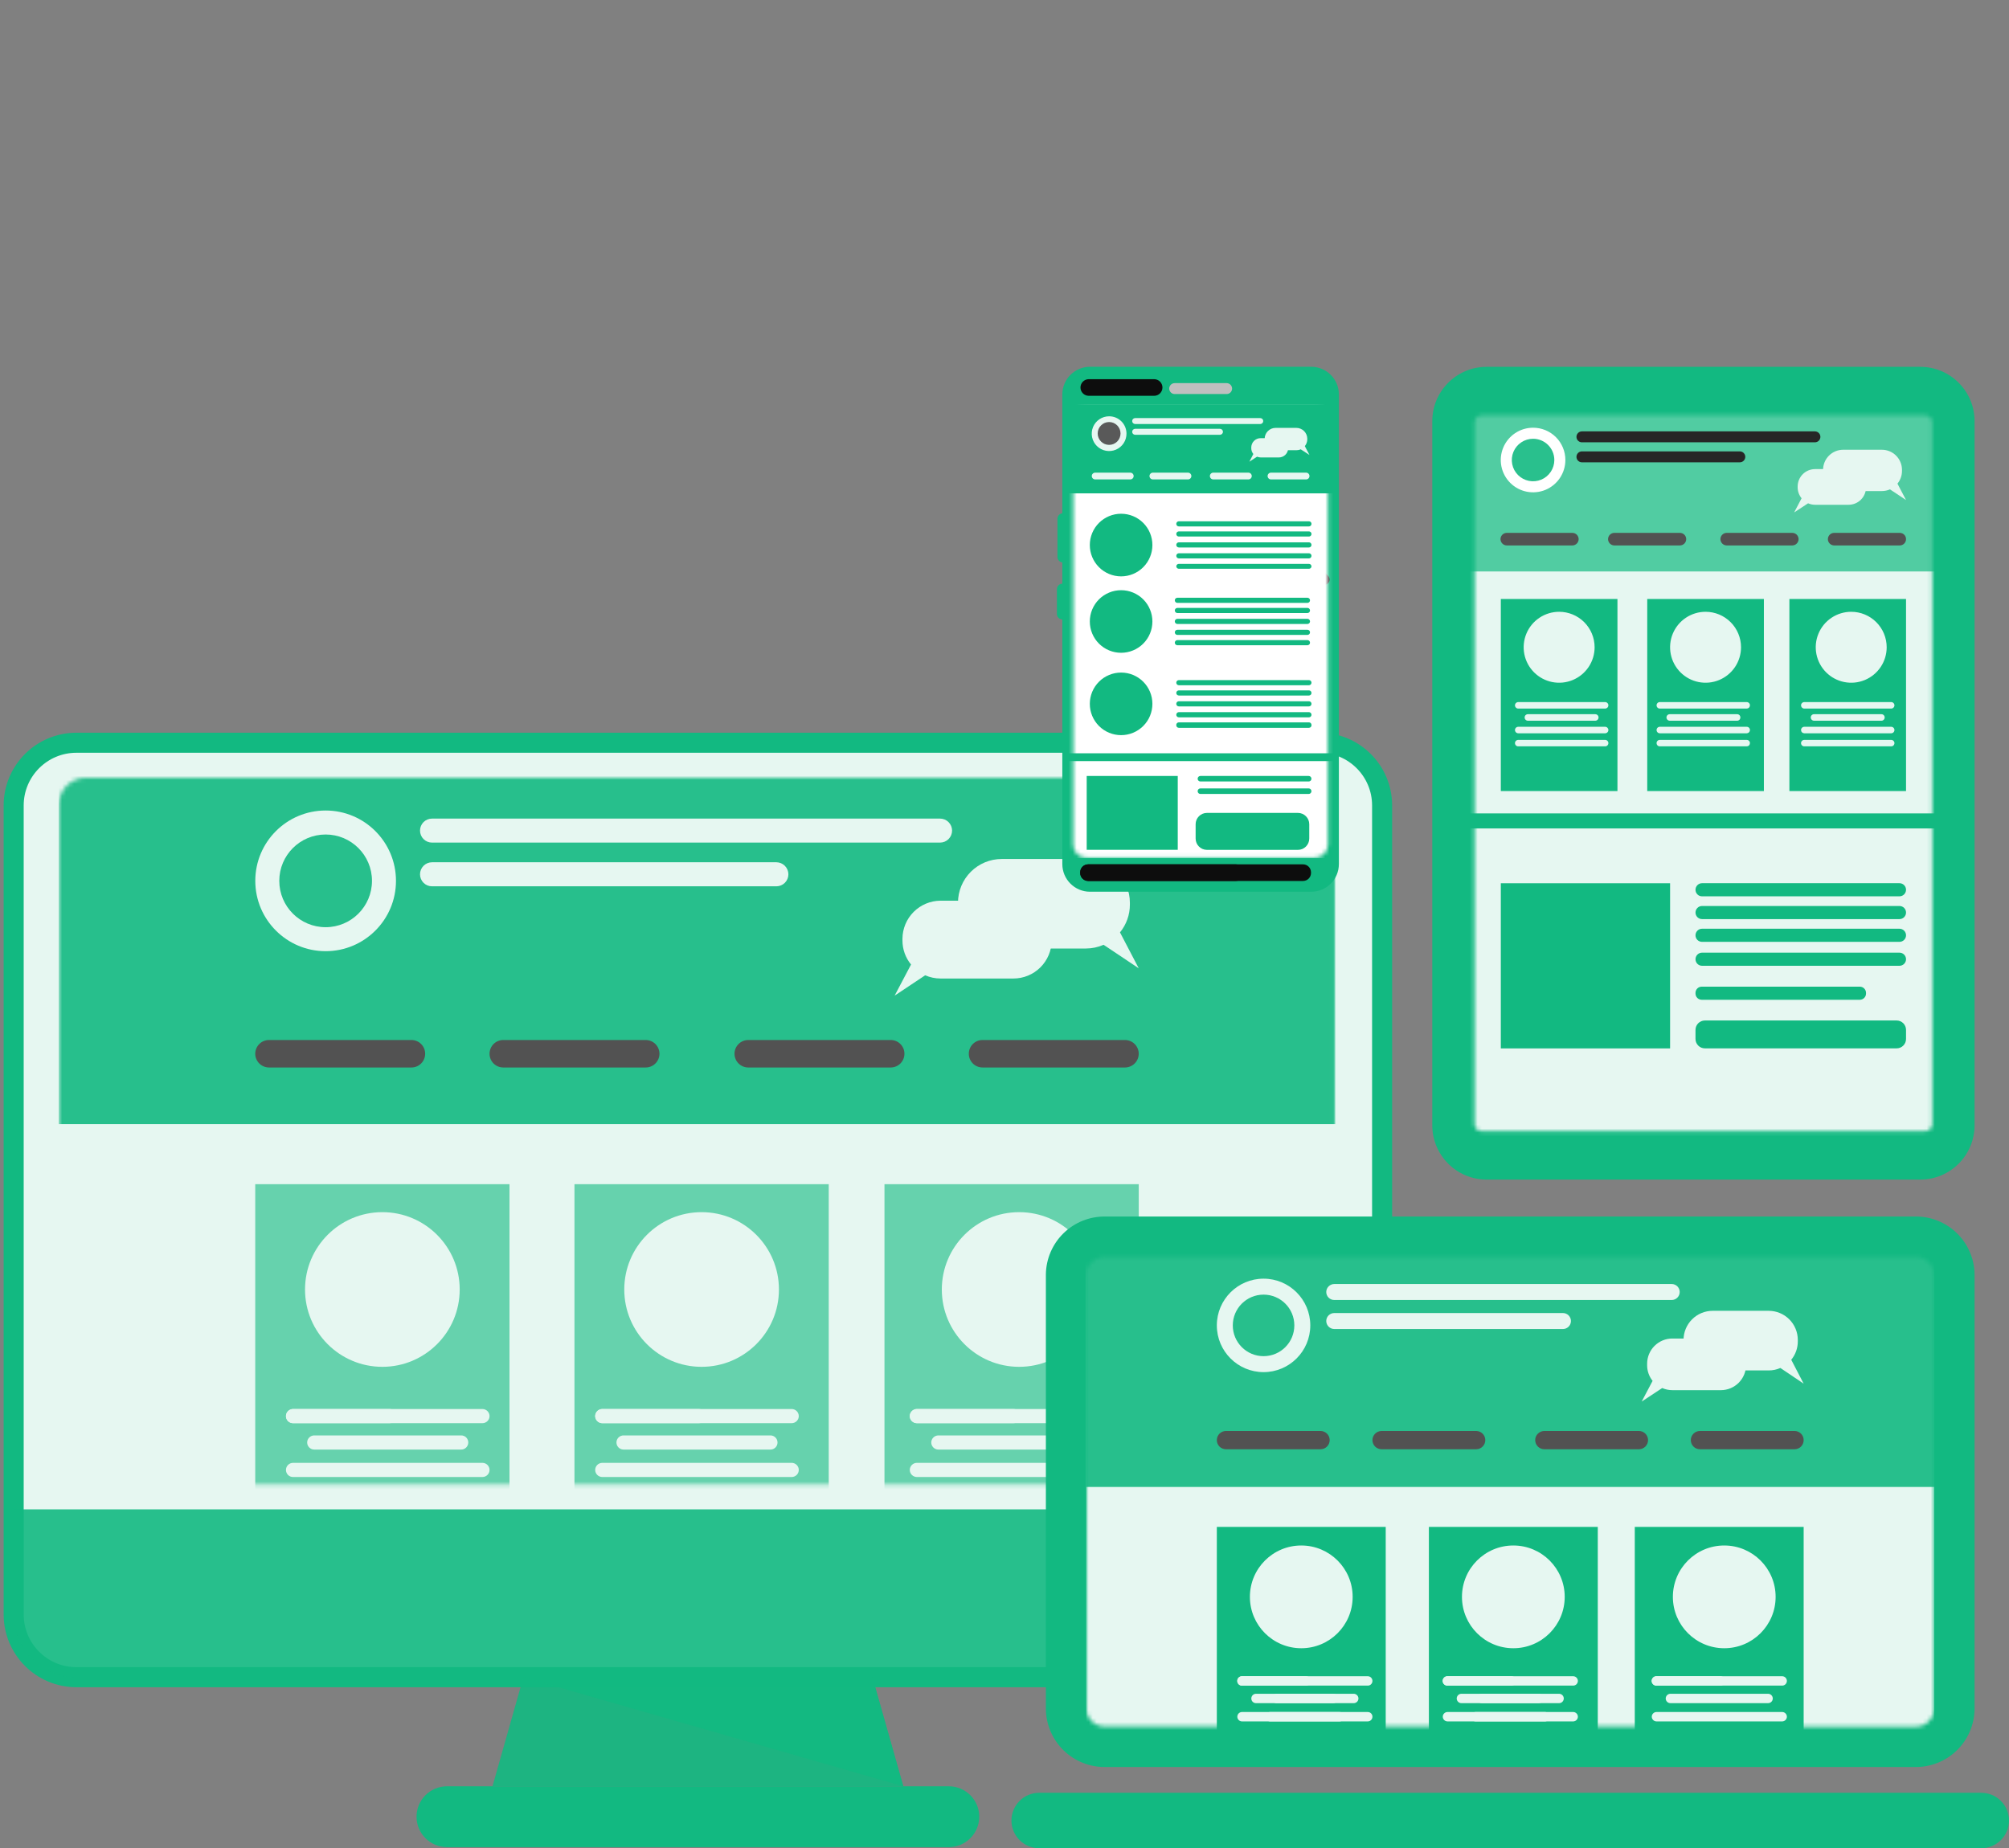 <svg width="501" height="461" viewBox="0 0 501 461" fill="none" xmlns="http://www.w3.org/2000/svg">
<rect x="0" y="0" width="501" height="461" fill="#808080" stroke="none"/>
<g clip-path="url(#clip0_4445_5426)">
<path d="M344.668 402.672V200.9C344.668 192.257 337.662 185.251 329.021 185.251L19.054 185.251C10.413 185.251 3.408 192.257 3.408 200.9V402.672C3.408 411.314 10.413 418.32 19.054 418.32H329.021C337.662 418.32 344.668 411.314 344.668 402.672Z" fill="#e6f7f1" stroke="#12b981" stroke-width="5" stroke-miterlimit="10"/>
<path opacity="0.9" d="M225.258 445.529H122.817L130.518 418.32H217.557L225.258 445.529Z" fill="#12b981"/>
<path d="M236.611 460.701H111.464C109.45 460.701 107.519 459.901 106.096 458.477C104.672 457.053 103.872 455.122 103.872 453.108C103.876 451.097 104.677 449.169 106.1 447.748C107.524 446.327 109.453 445.529 111.464 445.529H236.611C238.623 445.529 240.551 446.327 241.975 447.748C243.398 449.169 244.2 451.097 244.203 453.108C244.203 455.122 243.403 457.053 241.98 458.477C240.556 459.901 238.625 460.701 236.611 460.701Z" fill="#12b981"/>
<path opacity="0.9" d="M3.407 376.458V402.699C3.407 406.849 5.056 410.83 7.99 413.764C10.925 416.699 14.905 418.348 19.054 418.348H329.021C333.171 418.348 337.15 416.699 340.085 413.764C343.019 410.83 344.668 406.849 344.668 402.699V376.458H3.407Z" fill="#12b981"/>
<path d="M328.053 396.496C328.056 397.687 327.705 398.851 327.046 399.841C326.386 400.832 325.448 401.605 324.349 402.061C323.25 402.518 322.04 402.638 320.873 402.407C319.706 402.175 318.634 401.602 317.792 400.761C316.951 399.919 316.378 398.847 316.146 397.679C315.915 396.512 316.035 395.302 316.492 394.203C316.948 393.104 317.721 392.166 318.711 391.506C319.702 390.847 320.866 390.496 322.056 390.499C323.646 390.499 325.172 391.13 326.297 392.255C327.421 393.38 328.053 394.906 328.053 396.496Z" fill="white"/>
<path opacity="0.9" d="M130.518 418.32H217.557L225.258 445.529L130.518 418.32Z" fill="#12b981"/>
<g style="mix-blend-mode:screen">
<path d="M286.714 384.256C285.502 384.252 284.341 383.768 283.485 382.909C282.629 382.051 282.148 380.888 282.148 379.676V330.234C282.148 329.023 282.629 327.862 283.485 327.005C284.342 326.149 285.503 325.668 286.714 325.668C287.925 325.668 289.086 326.149 289.943 327.005C290.799 327.862 291.28 329.023 291.28 330.234V379.676C291.28 380.888 290.799 382.051 289.944 382.909C289.088 383.768 287.926 384.252 286.714 384.256Z" fill="#3D3D3D"/>
</g>
<g style="mix-blend-mode:screen">
<path d="M286.714 384.255C285.502 384.252 284.341 383.767 283.485 382.909C282.629 382.05 282.148 380.887 282.148 379.675V347.832C282.148 346.621 282.629 345.46 283.485 344.603C284.342 343.747 285.503 343.266 286.714 343.266C287.92 343.273 289.075 343.757 289.925 344.613C290.776 345.468 291.253 346.626 291.253 347.832V379.675C291.253 380.883 290.776 382.042 289.926 382.899C289.076 383.757 287.922 384.244 286.714 384.255Z" fill="#3D3D3D"/>
</g>
<g style="mix-blend-mode:screen">
<path d="M286.714 384.256C285.502 384.252 284.341 383.768 283.485 382.909C282.629 382.051 282.148 380.888 282.148 379.675V372.778C282.148 371.566 282.629 370.403 283.485 369.544C284.341 368.685 285.502 368.201 286.714 368.198C287.922 368.209 289.076 368.696 289.926 369.554C290.776 370.411 291.253 371.57 291.253 372.778V379.675C291.253 380.883 290.776 382.042 289.926 382.9C289.076 383.757 287.922 384.245 286.714 384.256Z" fill="#3D3D3D"/>
</g>
<g style="mix-blend-mode:screen">
<path d="M286.714 411.9C285.503 411.9 284.342 411.419 283.486 410.563C282.629 409.706 282.148 408.545 282.148 407.334V400.436C282.146 399.835 282.263 399.24 282.492 398.684C282.72 398.129 283.057 397.624 283.481 397.198C283.905 396.773 284.409 396.435 284.964 396.205C285.519 395.975 286.113 395.856 286.714 395.856C287.315 395.856 287.91 395.975 288.465 396.205C289.019 396.435 289.523 396.773 289.948 397.198C290.372 397.624 290.708 398.129 290.936 398.684C291.165 399.24 291.282 399.835 291.28 400.436V407.334C291.28 408.545 290.799 409.706 289.943 410.563C289.086 411.419 287.925 411.9 286.714 411.9Z" fill="#8F8F8F"/>
</g>
<path d="M494.09 460.973H259.141C257.309 460.973 255.551 460.245 254.255 458.949C252.959 457.653 252.231 455.895 252.231 454.062C252.231 452.229 252.959 450.471 254.255 449.175C255.551 447.879 257.309 447.151 259.141 447.151H494.09C494.997 447.151 495.896 447.33 496.734 447.677C497.573 448.024 498.334 448.533 498.976 449.175C499.618 449.817 500.127 450.579 500.474 451.417C500.821 452.256 501 453.154 501 454.062C501 454.97 500.821 455.868 500.474 456.707C500.127 457.545 499.618 458.307 498.976 458.949C498.334 459.591 497.573 460.1 496.734 460.447C495.896 460.794 494.997 460.973 494.09 460.973Z" fill="#12b981"/>
<mask id="mask0_4445_5426" style="mask-type:luminance" maskUnits="userSpaceOnUse" x="14" y="193" width="319" height="178">
<path d="M21.835 370.27C20.936 370.321 20.036 370.194 19.187 369.896C18.338 369.598 17.556 369.134 16.887 368.532C16.218 367.93 15.675 367.202 15.289 366.389C14.903 365.576 14.682 364.694 14.638 363.795V200.464C14.682 199.565 14.903 198.683 15.289 197.87C15.675 197.057 16.218 196.328 16.887 195.726C17.556 195.124 18.338 194.661 19.187 194.363C20.036 194.064 20.936 193.937 21.835 193.989H325.777C326.675 193.937 327.575 194.064 328.424 194.363C329.273 194.661 330.055 195.124 330.724 195.726C331.393 196.328 331.937 197.057 332.323 197.87C332.709 198.683 332.93 199.565 332.973 200.464V363.795C332.93 364.694 332.709 365.576 332.323 366.389C331.937 367.202 331.393 367.93 330.724 368.532C330.055 369.134 329.273 369.598 328.424 369.896C327.575 370.194 326.675 370.321 325.777 370.27H21.835Z" fill="white"/>
</mask>
<g mask="url(#mask0_4445_5426)">
<path d="M333.001 190.635H14.638V409.883H333.001V190.635Z" fill="#e6f7f1"/>
<path opacity="0.9" d="M333.001 190.635H14.638V280.371H333.001V190.635Z" fill="#12b981"/>
<path opacity="0.6" d="M127.056 295.352H63.651V399.795H127.056V295.352Z" fill="#12b981"/>
<path opacity="0.6" d="M283.975 295.352H220.569V399.795H283.975V295.352Z" fill="#12b981"/>
<path opacity="0.6" d="M206.667 295.352H143.262V399.795H206.667V295.352Z" fill="#12b981"/>
<path d="M81.206 237.241C90.894 237.241 98.747 229.386 98.747 219.697C98.747 210.008 90.894 202.154 81.206 202.154C71.518 202.154 63.664 210.008 63.664 219.697C63.664 229.386 71.518 237.241 81.206 237.241Z" fill="#e6f7f1"/>
<path d="M234.431 210.156H107.743C107.348 210.157 106.958 210.081 106.593 209.931C106.228 209.781 105.897 209.56 105.618 209.281C105.34 209.002 105.119 208.671 104.969 208.306C104.819 207.942 104.742 207.551 104.744 207.157C104.744 206.764 104.822 206.374 104.973 206.011C105.124 205.648 105.345 205.318 105.623 205.041C105.902 204.764 106.233 204.544 106.596 204.395C106.96 204.246 107.35 204.17 107.743 204.171H234.431C235.224 204.171 235.984 204.485 236.546 205.045C237.108 205.604 237.426 206.364 237.429 207.157C237.429 207.952 237.113 208.715 236.551 209.277C235.989 209.84 235.226 210.156 234.431 210.156Z" fill="#e6f7f1"/>
<path d="M193.61 221.06H107.743C107.348 221.062 106.958 220.986 106.593 220.836C106.228 220.686 105.897 220.465 105.618 220.186C105.34 219.907 105.119 219.576 104.969 219.211C104.819 218.846 104.742 218.456 104.744 218.061C104.744 217.266 105.06 216.503 105.622 215.941C106.185 215.378 106.947 215.062 107.743 215.062H193.61C194.404 215.066 195.164 215.383 195.726 215.945C196.288 216.506 196.605 217.267 196.608 218.061C196.608 218.857 196.292 219.62 195.73 220.182C195.168 220.744 194.405 221.06 193.61 221.06Z" fill="#e6f7f1"/>
<g style="mix-blend-mode:screen">
<path d="M102.604 266.249H67.085C66.177 266.249 65.305 265.889 64.661 265.247C64.018 264.606 63.654 263.736 63.651 262.827C63.651 261.916 64.013 261.042 64.657 260.398C65.301 259.754 66.174 259.392 67.085 259.392H102.604C103.055 259.392 103.501 259.481 103.917 259.654C104.333 259.827 104.71 260.08 105.028 260.399C105.346 260.718 105.598 261.097 105.769 261.514C105.94 261.93 106.027 262.377 106.025 262.827C106.025 263.735 105.665 264.605 105.023 265.247C104.382 265.888 103.512 266.249 102.604 266.249Z" fill="#525252"/>
</g>
<g style="mix-blend-mode:screen">
<path d="M161.021 266.249H125.502C124.595 266.249 123.725 265.888 123.083 265.247C122.442 264.605 122.081 263.735 122.081 262.827C122.079 262.377 122.166 261.93 122.338 261.514C122.509 261.097 122.76 260.718 123.078 260.399C123.396 260.08 123.774 259.827 124.19 259.654C124.606 259.481 125.052 259.392 125.502 259.392H161.021C161.932 259.392 162.806 259.754 163.45 260.398C164.094 261.042 164.456 261.916 164.456 262.827C164.452 263.736 164.089 264.606 163.445 265.247C162.801 265.889 161.93 266.249 161.021 266.249Z" fill="#525252"/>
</g>
<g style="mix-blend-mode:screen">
<path d="M222.123 266.249H186.604C185.696 266.249 184.824 265.889 184.18 265.247C183.536 264.606 183.173 263.736 183.169 262.827C183.169 261.916 183.531 261.042 184.175 260.398C184.82 259.754 185.693 259.392 186.604 259.392H222.123C222.573 259.392 223.019 259.481 223.435 259.654C223.851 259.827 224.229 260.08 224.547 260.399C224.865 260.718 225.116 261.097 225.288 261.514C225.459 261.93 225.546 262.377 225.544 262.827C225.544 263.277 225.456 263.721 225.284 264.137C225.112 264.552 224.86 264.929 224.542 265.247C224.224 265.564 223.847 265.816 223.432 265.988C223.017 266.16 222.572 266.249 222.123 266.249Z" fill="#525252"/>
</g>
<g style="mix-blend-mode:screen">
<path d="M280.554 266.249H245.021C244.114 266.249 243.243 265.888 242.602 265.247C241.96 264.605 241.6 263.735 241.6 262.827C241.598 262.377 241.685 261.93 241.856 261.514C242.027 261.097 242.279 260.718 242.597 260.399C242.915 260.08 243.293 259.827 243.709 259.654C244.125 259.481 244.57 259.392 245.021 259.392H280.554C281.462 259.396 282.332 259.759 282.973 260.403C283.615 261.047 283.975 261.919 283.975 262.827C283.971 263.734 283.609 264.602 282.969 265.243C282.328 265.883 281.46 266.245 280.554 266.249Z" fill="#525252"/>
</g>
<path d="M283.975 241.507L279.3 232.552C280.898 230.598 281.77 228.151 281.767 225.627V225.15C281.767 222.258 280.618 219.484 278.573 217.439C276.528 215.394 273.755 214.245 270.863 214.245H249.805C246.913 214.245 244.14 215.394 242.095 217.439C240.05 219.484 238.901 222.258 238.901 225.15V225.668C238.901 228.56 240.05 231.334 242.095 233.379C244.14 235.424 246.913 236.573 249.805 236.573H270.808C272.324 236.57 273.822 236.254 275.211 235.646L283.975 241.507Z" fill="#e6f7f1"/>
<g style="mix-blend-mode:screen">
<path d="M271.353 224.85H247.27C247.035 224.85 246.809 224.757 246.643 224.591C246.477 224.425 246.384 224.199 246.384 223.964C246.384 223.729 246.477 223.504 246.643 223.338C246.809 223.171 247.035 223.078 247.27 223.078H271.353C271.586 223.082 271.808 223.177 271.971 223.342C272.134 223.508 272.226 223.732 272.226 223.964C272.226 224.197 272.134 224.42 271.971 224.586C271.808 224.752 271.586 224.847 271.353 224.85Z" fill="#e6f7f1"/>
</g>
<g style="mix-blend-mode:screen">
<path d="M271.353 228.122H247.27C247.035 228.122 246.809 228.028 246.643 227.862C246.477 227.696 246.384 227.471 246.384 227.236C246.384 227.001 246.477 226.775 246.643 226.609C246.809 226.443 247.035 226.35 247.27 226.35H271.353C271.586 226.353 271.808 226.448 271.971 226.614C272.134 226.78 272.226 227.003 272.226 227.236C272.226 227.468 272.134 227.692 271.971 227.857C271.808 228.023 271.586 228.118 271.353 228.122Z" fill="#e6f7f1"/>
</g>
<path d="M223.104 248.323L227.193 240.567C225.809 238.88 225.053 236.765 225.053 234.583V234.119C225.071 231.612 226.075 229.213 227.848 227.44C229.62 225.667 232.019 224.663 234.526 224.646H252.722C255.24 224.645 257.657 225.641 259.444 227.416C261.231 229.191 262.244 231.6 262.262 234.119V234.583C262.244 237.102 261.231 239.511 259.444 241.286C257.657 243.061 255.24 244.057 252.722 244.057H234.526C233.217 244.052 231.922 243.779 230.723 243.252L223.104 248.323Z" fill="#e6f7f1"/>
<g style="mix-blend-mode:screen">
<path d="M255.407 232.715H231.282C231.05 232.712 230.828 232.617 230.665 232.451C230.501 232.285 230.41 232.062 230.41 231.829C230.41 231.597 230.501 231.373 230.665 231.208C230.828 231.042 231.05 230.947 231.282 230.943H255.407C255.642 230.943 255.867 231.037 256.033 231.203C256.199 231.369 256.293 231.594 256.293 231.829C256.293 232.064 256.199 232.29 256.033 232.456C255.867 232.622 255.642 232.715 255.407 232.715Z" fill="#e6f7f1"/>
</g>
<g style="mix-blend-mode:screen">
<path d="M253.281 236.055H231.282C231.05 236.051 230.828 235.956 230.665 235.791C230.501 235.625 230.41 235.401 230.41 235.169C230.41 234.936 230.501 234.713 230.665 234.547C230.828 234.381 231.05 234.286 231.282 234.283H253.24C253.475 234.283 253.7 234.376 253.866 234.542C254.032 234.708 254.126 234.934 254.126 235.169C254.126 235.397 254.038 235.616 253.881 235.781C253.723 235.946 253.508 236.044 253.281 236.055Z" fill="#e6f7f1"/>
</g>
<g style="mix-blend-mode:screen">
<path d="M247.052 239.19H231.282C231.05 239.186 230.828 239.092 230.664 238.926C230.501 238.76 230.41 238.537 230.41 238.304C230.408 238.188 230.429 238.073 230.472 237.966C230.515 237.859 230.579 237.761 230.66 237.678C230.742 237.596 230.838 237.53 230.945 237.486C231.052 237.441 231.166 237.418 231.282 237.418H247.011C247.243 237.418 247.467 237.509 247.632 237.673C247.798 237.836 247.893 238.058 247.897 238.29C247.9 238.521 247.814 238.744 247.657 238.912C247.499 239.08 247.282 239.179 247.052 239.19Z" fill="#e6f7f1"/>
</g>
<path opacity="0.9" d="M81.206 231.257C87.589 231.257 92.764 226.082 92.764 219.698C92.764 213.314 87.589 208.138 81.206 208.138C74.822 208.138 69.648 213.314 69.648 219.698C69.648 226.082 74.822 231.257 81.206 231.257Z" fill="#12b981"/>
<path d="M95.353 340.908C106.005 340.908 114.639 332.272 114.639 321.619C114.639 310.967 106.005 302.331 95.353 302.331C84.702 302.331 76.067 310.967 76.067 321.619C76.067 332.272 84.702 340.908 95.353 340.908Z" fill="#e6f7f1"/>
<path d="M174.964 340.908C185.616 340.908 194.25 332.272 194.25 321.619C194.25 310.967 185.616 302.331 174.964 302.331C164.313 302.331 155.678 310.967 155.678 321.619C155.678 332.272 164.313 340.908 174.964 340.908Z" fill="#e6f7f1"/>
<path d="M254.153 340.908C264.804 340.908 273.439 332.272 273.439 321.619C273.439 310.967 264.804 302.331 254.153 302.331C243.501 302.331 234.867 310.967 234.867 321.619C234.867 332.272 243.501 340.908 254.153 340.908Z" fill="#e6f7f1"/>
<g style="mix-blend-mode:screen">
<path d="M120.309 354.962H73.069C72.838 354.962 72.609 354.916 72.396 354.828C72.183 354.739 71.989 354.61 71.826 354.447C71.662 354.283 71.533 354.089 71.444 353.876C71.356 353.663 71.311 353.434 71.311 353.203C71.311 352.736 71.495 352.287 71.825 351.955C72.154 351.623 72.601 351.435 73.069 351.431H120.309C120.542 351.431 120.772 351.477 120.987 351.566C121.202 351.655 121.398 351.786 121.562 351.95C121.727 352.115 121.857 352.31 121.946 352.525C122.035 352.74 122.081 352.971 122.081 353.203C122.078 353.671 121.889 354.118 121.557 354.447C121.225 354.777 120.777 354.962 120.309 354.962Z" fill="#e6f7f1"/>
</g>
<g style="mix-blend-mode:screen">
<path d="M97.152 354.962H73.069C72.838 354.962 72.609 354.916 72.396 354.828C72.183 354.739 71.989 354.61 71.826 354.447C71.662 354.283 71.533 354.089 71.444 353.876C71.356 353.663 71.311 353.434 71.311 353.203C71.311 352.736 71.495 352.287 71.825 351.955C72.154 351.623 72.601 351.435 73.069 351.431H97.152C97.62 351.435 98.067 351.623 98.397 351.955C98.726 352.287 98.911 352.736 98.911 353.203C98.911 353.434 98.865 353.663 98.777 353.876C98.689 354.089 98.559 354.283 98.396 354.447C98.232 354.61 98.039 354.739 97.825 354.828C97.612 354.916 97.383 354.962 97.152 354.962Z" fill="#e6f7f1"/>
</g>
<g style="mix-blend-mode:screen">
<path d="M120.309 368.388H73.069C72.838 368.388 72.609 368.343 72.396 368.255C72.183 368.166 71.989 368.037 71.826 367.873C71.662 367.71 71.533 367.516 71.444 367.303C71.356 367.09 71.311 366.861 71.311 366.63C71.311 366.162 71.495 365.714 71.825 365.382C72.154 365.05 72.601 364.862 73.069 364.858H120.309C120.542 364.858 120.772 364.904 120.987 364.993C121.202 365.082 121.398 365.212 121.562 365.377C121.727 365.542 121.857 365.737 121.946 365.952C122.035 366.167 122.081 366.397 122.081 366.63C122.078 367.098 121.889 367.545 121.557 367.874C121.225 368.204 120.777 368.388 120.309 368.388Z" fill="#e6f7f1"/>
</g>
<g style="mix-blend-mode:screen">
<path d="M115.021 361.546H78.371C77.901 361.546 77.45 361.359 77.118 361.027C76.786 360.694 76.599 360.244 76.599 359.774C76.603 359.306 76.791 358.859 77.123 358.529C77.454 358.2 77.903 358.015 78.371 358.015H115.021C115.252 358.015 115.481 358.061 115.694 358.149C115.907 358.237 116.101 358.367 116.264 358.53C116.428 358.693 116.557 358.887 116.645 359.101C116.734 359.314 116.779 359.543 116.779 359.774C116.779 360.241 116.594 360.69 116.265 361.022C115.936 361.354 115.489 361.542 115.021 361.546Z" fill="#e6f7f1"/>
</g>
<g style="mix-blend-mode:screen">
<path d="M197.426 354.962H150.199C149.732 354.962 149.283 354.777 148.951 354.447C148.619 354.118 148.431 353.671 148.427 353.203C148.427 352.971 148.473 352.74 148.562 352.525C148.651 352.31 148.782 352.115 148.946 351.95C149.111 351.786 149.306 351.655 149.521 351.566C149.736 351.477 149.966 351.431 150.199 351.431H197.426C197.896 351.431 198.347 351.618 198.679 351.95C199.011 352.282 199.198 352.733 199.198 353.203C199.194 353.671 199.006 354.118 198.674 354.447C198.342 354.777 197.894 354.962 197.426 354.962Z" fill="#e6f7f1"/>
</g>
<g style="mix-blend-mode:screen">
<path d="M174.269 354.962H150.199C149.732 354.962 149.283 354.777 148.951 354.447C148.619 354.118 148.431 353.671 148.427 353.203C148.427 352.971 148.473 352.74 148.562 352.525C148.651 352.31 148.782 352.115 148.946 351.95C149.111 351.786 149.306 351.655 149.521 351.566C149.736 351.477 149.966 351.431 150.199 351.431H174.269C174.739 351.431 175.19 351.618 175.522 351.95C175.854 352.282 176.041 352.733 176.041 353.203C176.037 353.671 175.849 354.118 175.517 354.447C175.185 354.777 174.737 354.962 174.269 354.962Z" fill="#e6f7f1"/>
</g>
<g style="mix-blend-mode:screen">
<path d="M197.426 368.388H150.199C149.732 368.388 149.283 368.204 148.951 367.874C148.619 367.545 148.431 367.098 148.427 366.63C148.427 366.397 148.473 366.167 148.562 365.952C148.651 365.737 148.782 365.542 148.946 365.377C149.111 365.212 149.306 365.082 149.521 364.993C149.736 364.904 149.966 364.858 150.199 364.858H197.426C197.896 364.858 198.347 365.045 198.679 365.377C199.011 365.709 199.198 366.16 199.198 366.63C199.194 367.098 199.006 367.545 198.674 367.874C198.342 368.204 197.894 368.388 197.426 368.388Z" fill="#e6f7f1"/>
</g>
<g style="mix-blend-mode:screen">
<path d="M192.138 361.546H155.487C155.02 361.542 154.573 361.354 154.243 361.022C153.914 360.69 153.729 360.241 153.729 359.774C153.729 359.543 153.775 359.314 153.863 359.101C153.951 358.887 154.081 358.693 154.244 358.53C154.407 358.367 154.601 358.237 154.815 358.149C155.028 358.061 155.257 358.015 155.487 358.015H192.138C192.369 358.015 192.597 358.061 192.811 358.149C193.024 358.237 193.218 358.367 193.381 358.53C193.544 358.693 193.674 358.887 193.762 359.101C193.85 359.314 193.896 359.543 193.896 359.774C193.898 360.006 193.854 360.236 193.766 360.451C193.678 360.666 193.549 360.861 193.386 361.026C193.222 361.191 193.028 361.321 192.814 361.411C192.599 361.5 192.37 361.546 192.138 361.546Z" fill="#e6f7f1"/>
</g>
<g style="mix-blend-mode:screen">
<path d="M275.892 354.962H228.652C228.184 354.962 227.735 354.777 227.404 354.447C227.072 354.118 226.883 353.671 226.88 353.203C226.88 352.733 227.066 352.282 227.399 351.95C227.731 351.618 228.182 351.431 228.652 351.431H275.892C276.36 351.435 276.807 351.623 277.136 351.955C277.466 352.287 277.65 352.736 277.65 353.203C277.65 353.434 277.605 353.663 277.517 353.876C277.428 354.089 277.299 354.283 277.135 354.447C276.972 354.61 276.778 354.739 276.565 354.828C276.352 354.916 276.123 354.962 275.892 354.962Z" fill="#e6f7f1"/>
</g>
<g style="mix-blend-mode:screen">
<path d="M252.722 354.962H228.652C228.184 354.962 227.735 354.777 227.404 354.447C227.072 354.118 226.883 353.671 226.88 353.203C226.88 352.733 227.066 352.282 227.399 351.95C227.731 351.618 228.182 351.431 228.652 351.431H252.722C253.192 351.431 253.642 351.618 253.975 351.95C254.307 352.282 254.494 352.733 254.494 353.203C254.49 353.671 254.302 354.118 253.97 354.447C253.638 354.777 253.189 354.962 252.722 354.962Z" fill="#e6f7f1"/>
</g>
<g style="mix-blend-mode:screen">
<path d="M275.892 368.388H228.652C228.184 368.388 227.735 368.204 227.404 367.874C227.072 367.545 226.883 367.098 226.88 366.63C226.88 366.16 227.066 365.709 227.399 365.377C227.731 365.045 228.182 364.858 228.652 364.858H275.892C276.36 364.862 276.807 365.05 277.136 365.382C277.466 365.714 277.65 366.162 277.65 366.63C277.65 366.861 277.605 367.09 277.517 367.303C277.428 367.516 277.299 367.71 277.135 367.873C276.972 368.037 276.778 368.166 276.565 368.255C276.352 368.343 276.123 368.388 275.892 368.388Z" fill="#e6f7f1"/>
</g>
<g style="mix-blend-mode:screen">
<path d="M270.59 361.546H234.008C233.538 361.546 233.088 361.359 232.755 361.027C232.423 360.694 232.236 360.244 232.236 359.774C232.24 359.306 232.428 358.859 232.76 358.529C233.092 358.2 233.541 358.015 234.008 358.015H270.645C271.112 358.015 271.561 358.2 271.893 358.529C272.225 358.859 272.413 359.306 272.417 359.774C272.417 360.011 272.369 360.246 272.277 360.465C272.184 360.683 272.049 360.881 271.879 361.046C271.708 361.212 271.506 361.341 271.285 361.427C271.064 361.513 270.827 361.553 270.59 361.546Z" fill="#e6f7f1"/>
</g>
</g>
<path d="M477.557 303.421H275.674C273.751 303.391 271.841 303.74 270.053 304.448C268.265 305.157 266.635 306.211 265.255 307.551C263.875 308.89 262.773 310.489 262.011 312.255C261.25 314.021 260.844 315.92 260.818 317.843V426.336C260.882 430.213 262.483 433.905 265.269 436.602C268.055 439.299 271.798 440.779 275.674 440.717H477.557C481.434 440.779 485.176 439.299 487.962 436.602C490.748 433.905 492.349 430.213 492.413 426.336V317.843C492.387 315.92 491.981 314.021 491.22 312.255C490.458 310.489 489.356 308.89 487.976 307.551C486.596 306.211 484.966 305.157 483.178 304.448C481.39 303.74 479.48 303.391 477.557 303.421Z" fill="#12b981"/>
<mask id="mask1_4445_5426" style="mask-type:luminance" maskUnits="userSpaceOnUse" x="270" y="313" width="213" height="118">
<path d="M275.674 430.602C274.468 430.662 273.287 430.243 272.389 429.436C271.49 428.629 270.947 427.5 270.876 426.295V317.843C270.943 316.635 271.486 315.503 272.384 314.693C273.283 313.884 274.466 313.463 275.674 313.522H477.557C478.764 313.463 479.945 313.884 480.842 314.694C481.738 315.504 482.278 316.637 482.341 317.843V426.336C482.274 427.54 481.733 428.669 480.837 429.476C479.941 430.283 478.762 430.703 477.557 430.643L275.674 430.602Z" fill="white"/>
</mask>
<g mask="url(#mask1_4445_5426)">
<path d="M482.355 311.259H270.876V456.897H482.355V311.259Z" fill="#e6f7f1"/>
<path opacity="0.9" d="M482.355 311.259H270.876V370.869H482.355V311.259Z" fill="#12b981"/>
<path d="M345.567 380.834H303.451V450.218H345.567V380.834Z" fill="#12b981"/>
<path d="M449.793 380.834H407.678V450.218H449.793V380.834Z" fill="#12b981"/>
<path d="M398.45 380.834H356.335V450.218H398.45V380.834Z" fill="#12b981"/>
<path d="M315.105 342.23C321.541 342.23 326.758 337.012 326.758 330.575C326.758 324.138 321.541 318.92 315.105 318.92C308.669 318.92 303.451 324.138 303.451 330.575C303.451 337.012 308.669 342.23 315.105 342.23Z" fill="#e6f7f1"/>
<path d="M416.891 324.236H332.728C332.2 324.236 331.694 324.027 331.321 323.653C330.948 323.28 330.738 322.774 330.738 322.246C330.742 321.719 330.952 321.215 331.325 320.843C331.697 320.47 332.201 320.259 332.728 320.256H416.891C417.419 320.256 417.925 320.466 418.298 320.839C418.672 321.212 418.881 321.718 418.881 322.246C418.881 322.774 418.672 323.28 418.298 323.653C417.925 324.027 417.419 324.236 416.891 324.236Z" fill="#e6f7f1"/>
<path d="M389.768 331.475H332.728C332.201 331.471 331.697 331.26 331.325 330.888C330.952 330.515 330.742 330.011 330.738 329.484C330.738 328.956 330.948 328.45 331.321 328.077C331.694 327.704 332.2 327.494 332.728 327.494H389.768C390.296 327.494 390.802 327.704 391.175 328.077C391.548 328.45 391.758 328.956 391.758 329.484C391.758 329.746 391.707 330.004 391.607 330.246C391.507 330.487 391.36 330.707 391.175 330.892C390.991 331.076 390.771 331.223 390.53 331.323C390.288 331.423 390.03 331.475 389.768 331.475Z" fill="#e6f7f1"/>
<g style="mix-blend-mode:screen">
<path d="M329.321 361.464H305.714C305.416 361.464 305.12 361.405 304.845 361.29C304.57 361.175 304.32 361.007 304.109 360.796C303.899 360.584 303.733 360.333 303.62 360.057C303.507 359.781 303.45 359.485 303.451 359.187C303.45 358.889 303.507 358.593 303.62 358.317C303.733 358.041 303.899 357.79 304.109 357.578C304.32 357.367 304.57 357.199 304.845 357.084C305.12 356.97 305.416 356.911 305.714 356.911H329.321C329.619 356.911 329.915 356.97 330.192 357.084C330.468 357.198 330.719 357.366 330.93 357.577C331.141 357.789 331.309 358.04 331.423 358.316C331.538 358.592 331.597 358.888 331.597 359.187C331.597 359.486 331.538 359.782 331.423 360.058C331.309 360.334 331.141 360.585 330.93 360.797C330.719 361.008 330.468 361.176 330.192 361.29C329.915 361.405 329.619 361.464 329.321 361.464Z" fill="#525252"/>
</g>
<g style="mix-blend-mode:screen">
<path d="M368.124 361.464H344.531C344.232 361.464 343.936 361.405 343.66 361.29C343.384 361.176 343.133 361.008 342.922 360.797C342.71 360.585 342.543 360.334 342.428 360.058C342.314 359.782 342.255 359.486 342.255 359.187C342.255 358.583 342.495 358.004 342.922 357.577C343.349 357.15 343.928 356.911 344.531 356.911H368.124C368.728 356.911 369.307 357.15 369.734 357.577C370.161 358.004 370.4 358.583 370.4 359.187C370.4 359.486 370.342 359.782 370.227 360.058C370.113 360.334 369.945 360.585 369.734 360.797C369.522 361.008 369.271 361.176 368.995 361.29C368.719 361.405 368.423 361.464 368.124 361.464Z" fill="#525252"/>
</g>
<g style="mix-blend-mode:screen">
<path d="M408.713 361.464H385.12C384.822 361.464 384.526 361.405 384.249 361.29C383.973 361.176 383.722 361.008 383.511 360.797C383.3 360.585 383.132 360.334 383.018 360.058C382.903 359.782 382.844 359.486 382.844 359.187C382.844 358.583 383.084 358.004 383.511 357.577C383.938 357.15 384.517 356.911 385.12 356.911H408.713C409.317 356.911 409.896 357.15 410.323 357.577C410.75 358.004 410.99 358.583 410.99 359.187C410.99 359.486 410.931 359.782 410.816 360.058C410.702 360.334 410.534 360.585 410.323 360.797C410.112 361.008 409.861 361.176 409.585 361.29C409.308 361.405 409.012 361.464 408.713 361.464Z" fill="#525252"/>
</g>
<g style="mix-blend-mode:screen">
<path d="M447.531 361.464H423.924C423.625 361.464 423.329 361.405 423.053 361.29C422.777 361.176 422.526 361.008 422.315 360.797C422.103 360.585 421.936 360.334 421.821 360.058C421.707 359.782 421.648 359.486 421.648 359.187C421.648 358.583 421.888 358.004 422.315 357.577C422.742 357.15 423.321 356.911 423.924 356.911H447.531C447.829 356.911 448.124 356.97 448.4 357.084C448.675 357.199 448.925 357.367 449.136 357.578C449.346 357.79 449.512 358.041 449.625 358.317C449.738 358.593 449.795 358.889 449.793 359.187C449.795 359.485 449.738 359.781 449.625 360.057C449.512 360.333 449.346 360.584 449.136 360.796C448.925 361.007 448.675 361.175 448.4 361.29C448.124 361.405 447.829 361.464 447.531 361.464Z" fill="#525252"/>
</g>
<path d="M449.793 345.106L446.699 339.149C447.759 337.853 448.337 336.23 448.335 334.556V334.201C448.335 332.274 447.57 330.426 446.207 329.064C444.845 327.701 442.997 326.936 441.07 326.936H427.114C426.158 326.934 425.212 327.12 424.329 327.485C423.446 327.849 422.644 328.384 421.968 329.059C421.292 329.734 420.756 330.535 420.39 331.418C420.024 332.3 419.835 333.246 419.835 334.201V334.542C419.835 335.497 420.024 336.443 420.39 337.325C420.756 338.208 421.292 339.009 421.968 339.684C422.644 340.359 423.446 340.894 424.329 341.258C425.212 341.623 426.158 341.809 427.114 341.807H441.07C442.075 341.81 443.069 341.601 443.987 341.194L449.793 345.106Z" fill="#e6f7f1"/>
<g style="mix-blend-mode:screen">
<path d="M441.411 333.983H425.423C425.268 333.983 425.119 333.921 425.009 333.811C424.899 333.701 424.837 333.552 424.837 333.397C424.837 333.241 424.899 333.092 425.009 332.982C425.119 332.872 425.268 332.811 425.423 332.811H441.411C441.567 332.811 441.716 332.872 441.826 332.982C441.935 333.092 441.997 333.241 441.997 333.397C441.997 333.552 441.935 333.701 441.826 333.811C441.716 333.921 441.567 333.983 441.411 333.983Z" fill="#e6f7f1"/>
</g>
<g style="mix-blend-mode:screen">
<path d="M441.411 336.164H425.423C425.344 336.166 425.265 336.152 425.192 336.122C425.118 336.093 425.051 336.049 424.995 335.992C424.939 335.936 424.895 335.869 424.866 335.796C424.836 335.722 424.822 335.643 424.824 335.564C424.824 335.409 424.886 335.26 424.995 335.15C425.105 335.04 425.254 334.978 425.41 334.978H441.397C441.553 334.978 441.702 335.04 441.812 335.15C441.922 335.26 441.984 335.409 441.984 335.564C441.985 335.641 441.972 335.718 441.944 335.79C441.916 335.861 441.875 335.927 441.822 335.983C441.768 336.038 441.705 336.083 441.634 336.114C441.564 336.145 441.488 336.162 441.411 336.164Z" fill="#e6f7f1"/>
</g>
<path d="M409.395 349.577L412.121 344.411C411.22 343.282 410.738 341.875 410.758 340.431V340.131C410.758 339.304 410.921 338.486 411.238 337.723C411.554 336.959 412.018 336.266 412.603 335.682C413.188 335.099 413.882 334.636 414.646 334.321C415.41 334.006 416.229 333.845 417.055 333.847H429.144C429.97 333.845 430.788 334.006 431.551 334.321C432.314 334.637 433.008 335.099 433.591 335.683C434.175 336.267 434.638 336.961 434.953 337.724C435.268 338.487 435.43 339.305 435.428 340.131V340.431C435.43 341.257 435.268 342.076 434.953 342.84C434.638 343.604 434.176 344.298 433.592 344.883C433.009 345.468 432.315 345.932 431.552 346.249C430.789 346.565 429.971 346.728 429.144 346.728H417.055C416.182 346.729 415.319 346.548 414.52 346.197L409.395 349.577Z" fill="#e6f7f1"/>
<g style="mix-blend-mode:screen">
<path d="M430.821 339.217H414.833C414.678 339.217 414.529 339.155 414.419 339.046C414.309 338.936 414.247 338.787 414.247 338.631C414.247 338.476 414.309 338.327 414.419 338.217C414.529 338.107 414.678 338.045 414.833 338.045H430.821C430.976 338.045 431.125 338.107 431.235 338.217C431.345 338.327 431.407 338.476 431.407 338.631C431.407 338.787 431.345 338.936 431.235 339.046C431.125 339.155 430.976 339.217 430.821 339.217Z" fill="#e6f7f1"/>
</g>
<g style="mix-blend-mode:screen">
<path d="M429.403 341.385H414.833C414.678 341.385 414.529 341.323 414.419 341.213C414.309 341.103 414.247 340.954 414.247 340.799C414.247 340.643 414.309 340.494 414.419 340.384C414.529 340.274 414.678 340.212 414.833 340.212H429.403C429.559 340.212 429.708 340.274 429.818 340.384C429.928 340.494 429.989 340.643 429.989 340.799C429.989 340.954 429.928 341.103 429.818 341.213C429.708 341.323 429.559 341.385 429.403 341.385Z" fill="#e6f7f1"/>
</g>
<g style="mix-blend-mode:screen">
<path d="M425.273 343.525H414.833C414.678 343.525 414.529 343.463 414.419 343.353C414.309 343.243 414.247 343.094 414.247 342.939C414.247 342.783 414.309 342.634 414.419 342.524C414.529 342.414 414.678 342.353 414.833 342.353H425.273C425.35 342.353 425.427 342.368 425.498 342.397C425.569 342.427 425.634 342.47 425.688 342.524C425.742 342.579 425.786 342.643 425.815 342.714C425.844 342.786 425.86 342.862 425.86 342.939C425.86 343.016 425.844 343.092 425.815 343.163C425.786 343.234 425.742 343.299 425.688 343.353C425.634 343.408 425.569 343.451 425.498 343.48C425.427 343.51 425.35 343.525 425.273 343.525Z" fill="#e6f7f1"/>
</g>
<path opacity="0.9" d="M315.105 338.249C319.343 338.249 322.778 334.813 322.778 330.575C322.778 326.336 319.343 322.9 315.105 322.9C310.867 322.9 307.431 326.336 307.431 330.575C307.431 334.813 310.867 338.249 315.105 338.249Z" fill="#12b981"/>
<path d="M324.509 411.096C331.585 411.096 337.321 405.359 337.321 398.282C337.321 391.206 331.585 385.469 324.509 385.469C317.433 385.469 311.697 391.206 311.697 398.282C311.697 405.359 317.433 411.096 324.509 411.096Z" fill="#e6f7f1"/>
<path d="M377.393 411.096C384.468 411.096 390.204 405.359 390.204 398.282C390.204 391.206 384.468 385.469 377.393 385.469C370.317 385.469 364.581 391.206 364.581 398.282C364.581 405.359 370.317 411.096 377.393 411.096Z" fill="#e6f7f1"/>
<path d="M429.989 411.096C437.065 411.096 442.801 405.359 442.801 398.282C442.801 391.206 437.065 385.469 429.989 385.469C422.914 385.469 417.177 391.206 417.177 398.282C417.177 405.359 422.914 411.096 429.989 411.096Z" fill="#e6f7f1"/>
<g style="mix-blend-mode:screen">
<path d="M341.083 420.419H309.735C309.58 420.421 309.427 420.392 309.284 420.334C309.141 420.276 309.011 420.189 308.902 420.08C308.793 419.971 308.706 419.841 308.648 419.698C308.59 419.555 308.561 419.401 308.563 419.247C308.563 418.936 308.686 418.638 308.906 418.418C309.126 418.198 309.424 418.075 309.735 418.075H341.083C341.394 418.075 341.692 418.198 341.912 418.418C342.132 418.638 342.255 418.936 342.255 419.247C342.257 419.401 342.228 419.555 342.17 419.698C342.111 419.841 342.025 419.971 341.916 420.08C341.807 420.189 341.677 420.276 341.534 420.334C341.391 420.392 341.237 420.421 341.083 420.419Z" fill="#e6f7f1"/>
</g>
<g style="mix-blend-mode:screen">
<path d="M325.695 420.419H309.707C309.553 420.421 309.4 420.392 309.257 420.334C309.114 420.276 308.984 420.189 308.874 420.08C308.765 419.971 308.679 419.841 308.621 419.698C308.562 419.555 308.533 419.401 308.535 419.247C308.535 418.936 308.659 418.638 308.879 418.418C309.098 418.198 309.397 418.075 309.707 418.075H325.695C326.006 418.075 326.304 418.198 326.524 418.418C326.744 418.638 326.867 418.936 326.867 419.247C326.869 419.401 326.84 419.555 326.782 419.698C326.723 419.841 326.637 419.971 326.528 420.08C326.419 420.189 326.289 420.276 326.146 420.334C326.003 420.392 325.849 420.421 325.695 420.419Z" fill="#e6f7f1"/>
</g>
<g style="mix-blend-mode:screen">
<path d="M341.083 429.348H309.735C309.424 429.348 309.126 429.225 308.906 429.005C308.686 428.785 308.563 428.487 308.563 428.176C308.561 428.021 308.59 427.868 308.648 427.725C308.706 427.582 308.793 427.452 308.902 427.343C309.011 427.234 309.141 427.147 309.284 427.089C309.427 427.031 309.58 427.002 309.735 427.003H341.083C341.237 427.002 341.391 427.031 341.534 427.089C341.677 427.147 341.807 427.234 341.916 427.343C342.025 427.452 342.111 427.582 342.17 427.725C342.228 427.868 342.257 428.021 342.255 428.176C342.255 428.487 342.132 428.785 341.912 429.005C341.692 429.225 341.394 429.348 341.083 429.348Z" fill="#e6f7f1"/>
</g>
<g style="mix-blend-mode:screen">
<path d="M334.05 429.348H316.74C316.586 429.348 316.434 429.318 316.292 429.259C316.15 429.2 316.02 429.114 315.912 429.005C315.803 428.896 315.716 428.767 315.657 428.624C315.599 428.482 315.568 428.33 315.568 428.176C315.566 428.021 315.595 427.868 315.654 427.725C315.712 427.582 315.798 427.452 315.907 427.343C316.017 427.234 316.147 427.147 316.29 427.089C316.433 427.031 316.586 427.002 316.74 427.003H334.05C334.204 427.003 334.356 427.034 334.499 427.093C334.641 427.152 334.77 427.238 334.879 427.347C334.988 427.456 335.074 427.585 335.133 427.727C335.192 427.869 335.222 428.022 335.222 428.176C335.219 428.486 335.094 428.782 334.875 429.001C334.656 429.22 334.36 429.345 334.05 429.348Z" fill="#e6f7f1"/>
</g>
<g style="mix-blend-mode:screen">
<path d="M337.594 424.795H313.224C313.069 424.797 312.916 424.768 312.773 424.71C312.63 424.652 312.5 424.565 312.391 424.456C312.282 424.347 312.195 424.217 312.137 424.074C312.079 423.931 312.05 423.777 312.052 423.623C312.052 423.312 312.175 423.014 312.395 422.794C312.615 422.574 312.913 422.451 313.224 422.451H337.594C337.904 422.454 338.2 422.579 338.419 422.798C338.638 423.017 338.762 423.313 338.766 423.623C338.766 423.934 338.642 424.232 338.423 424.452C338.203 424.672 337.905 424.795 337.594 424.795Z" fill="#e6f7f1"/>
</g>
<g style="mix-blend-mode:screen">
<path d="M332.483 424.795H318.308C318.153 424.797 318 424.768 317.857 424.71C317.714 424.652 317.584 424.565 317.475 424.456C317.366 424.347 317.279 424.217 317.221 424.074C317.163 423.931 317.134 423.777 317.136 423.623C317.136 423.469 317.166 423.317 317.225 423.174C317.284 423.032 317.37 422.903 317.479 422.794C317.588 422.685 317.717 422.599 317.859 422.54C318.001 422.481 318.154 422.451 318.308 422.451H332.483C332.793 422.451 333.092 422.574 333.311 422.794C333.531 423.014 333.655 423.312 333.655 423.623C333.657 423.777 333.628 423.931 333.569 424.074C333.511 424.217 333.425 424.347 333.316 424.456C333.206 424.565 333.076 424.652 332.933 424.71C332.79 424.768 332.637 424.797 332.483 424.795Z" fill="#e6f7f1"/>
</g>
<g style="mix-blend-mode:screen">
<path d="M392.317 420.419H360.969C360.658 420.419 360.36 420.296 360.14 420.076C359.92 419.856 359.797 419.558 359.797 419.247C359.8 418.937 359.925 418.641 360.144 418.422C360.363 418.203 360.659 418.078 360.969 418.075H392.317C392.627 418.078 392.923 418.203 393.142 418.422C393.361 418.641 393.486 418.937 393.489 419.247C393.489 419.558 393.366 419.856 393.146 420.076C392.926 420.296 392.628 420.419 392.317 420.419Z" fill="#e6f7f1"/>
</g>
<g style="mix-blend-mode:screen">
<path d="M376.929 420.419H360.928C360.617 420.419 360.319 420.296 360.099 420.076C359.879 419.856 359.756 419.558 359.756 419.247C359.759 418.937 359.884 418.641 360.103 418.422C360.322 418.203 360.618 418.078 360.928 418.075H376.929C377.239 418.078 377.535 418.203 377.754 418.422C377.973 418.641 378.098 418.937 378.101 419.247C378.101 419.558 377.978 419.856 377.758 420.076C377.538 420.296 377.24 420.419 376.929 420.419Z" fill="#e6f7f1"/>
</g>
<g style="mix-blend-mode:screen">
<path d="M392.317 429.348H360.969C360.659 429.344 360.363 429.22 360.144 429.001C359.925 428.782 359.8 428.486 359.797 428.176C359.797 427.865 359.92 427.567 360.14 427.347C360.36 427.127 360.658 427.003 360.969 427.003H392.317C392.628 427.003 392.926 427.127 393.146 427.347C393.366 427.567 393.489 427.865 393.489 428.176C393.486 428.486 393.361 428.782 393.142 429.001C392.923 429.22 392.627 429.344 392.317 429.348Z" fill="#e6f7f1"/>
</g>
<g style="mix-blend-mode:screen">
<path d="M385.298 429.348H367.988C367.676 429.348 367.376 429.225 367.154 429.006C366.932 428.786 366.806 428.488 366.802 428.176C366.802 428.021 366.833 427.867 366.893 427.724C366.953 427.581 367.04 427.451 367.15 427.342C367.261 427.233 367.392 427.147 367.535 427.089C367.679 427.031 367.833 427.002 367.988 427.003H385.298C385.609 427.003 385.907 427.127 386.127 427.347C386.346 427.567 386.47 427.865 386.47 428.176C386.466 428.486 386.342 428.782 386.123 429.001C385.904 429.22 385.608 429.345 385.298 429.348Z" fill="#e6f7f1"/>
</g>
<g style="mix-blend-mode:screen">
<path d="M388.801 424.795H364.444C364.133 424.795 363.835 424.672 363.615 424.452C363.396 424.232 363.272 423.934 363.272 423.623C363.276 423.313 363.4 423.017 363.619 422.798C363.838 422.579 364.134 422.454 364.444 422.451H388.801C389.11 422.454 389.406 422.579 389.625 422.798C389.844 423.017 389.969 423.313 389.973 423.623C389.973 423.934 389.849 424.232 389.629 424.452C389.41 424.672 389.111 424.795 388.801 424.795Z" fill="#e6f7f1"/>
</g>
<g style="mix-blend-mode:screen">
<path d="M383.717 424.795H369.528C369.374 424.795 369.222 424.765 369.08 424.706C368.937 424.647 368.808 424.561 368.699 424.452C368.59 424.343 368.504 424.214 368.445 424.072C368.386 423.929 368.356 423.777 368.356 423.623C368.359 423.313 368.484 423.017 368.703 422.798C368.922 422.579 369.218 422.454 369.528 422.451H383.717C384.026 422.454 384.322 422.579 384.542 422.798C384.761 423.017 384.885 423.313 384.889 423.623C384.889 423.777 384.858 423.929 384.8 424.072C384.741 424.214 384.654 424.343 384.545 424.452C384.437 424.561 384.307 424.647 384.165 424.706C384.023 424.765 383.871 424.795 383.717 424.795Z" fill="#e6f7f1"/>
</g>
<g style="mix-blend-mode:screen">
<path d="M444.437 420.419H413.089C412.778 420.419 412.48 420.296 412.26 420.076C412.04 419.856 411.917 419.558 411.917 419.247C411.92 418.937 412.045 418.641 412.264 418.422C412.483 418.203 412.779 418.078 413.089 418.075H444.437C444.747 418.078 445.043 418.203 445.262 418.422C445.481 418.641 445.606 418.937 445.609 419.247C445.609 419.558 445.486 419.856 445.266 420.076C445.046 420.296 444.748 420.419 444.437 420.419Z" fill="#e6f7f1"/>
</g>
<g style="mix-blend-mode:screen">
<path d="M429.049 420.419H413.048C412.737 420.419 412.439 420.296 412.219 420.076C411.999 419.856 411.876 419.558 411.876 419.247C411.879 418.937 412.004 418.641 412.223 418.422C412.442 418.203 412.738 418.078 413.048 418.075H429.049C429.359 418.078 429.655 418.203 429.874 418.422C430.093 418.641 430.218 418.937 430.221 419.247C430.221 419.558 430.098 419.856 429.878 420.076C429.658 420.296 429.36 420.419 429.049 420.419Z" fill="#e6f7f1"/>
</g>
<g style="mix-blend-mode:screen">
<path d="M444.437 429.348H413.089C412.779 429.344 412.483 429.22 412.264 429.001C412.045 428.782 411.92 428.486 411.917 428.176C411.917 427.865 412.04 427.567 412.26 427.347C412.48 427.127 412.778 427.003 413.089 427.003H444.437C444.748 427.003 445.046 427.127 445.266 427.347C445.486 427.567 445.609 427.865 445.609 428.176C445.606 428.486 445.481 428.782 445.262 429.001C445.043 429.22 444.747 429.344 444.437 429.348Z" fill="#e6f7f1"/>
</g>
<g style="mix-blend-mode:screen">
<path d="M440.92 424.795H416.564C416.253 424.795 415.955 424.672 415.735 424.452C415.515 424.232 415.392 423.934 415.392 423.623C415.396 423.313 415.52 423.017 415.739 422.798C415.958 422.579 416.254 422.454 416.564 422.451H440.92C441.23 422.454 441.526 422.579 441.745 422.798C441.964 423.017 442.089 423.313 442.093 423.623C442.093 423.934 441.969 424.232 441.749 424.452C441.529 424.672 441.231 424.795 440.92 424.795Z" fill="#e6f7f1"/>
</g>
</g>
<path d="M357.18 105.044V280.657C357.18 288.14 363.245 294.207 370.728 294.207H478.866C486.348 294.207 492.413 288.14 492.413 280.657V105.044C492.413 97.561 486.348 91.494 478.866 91.494H370.728C363.245 91.494 357.18 97.561 357.18 105.044Z" fill="#12b981"/>
<mask id="mask2_4445_5426" style="mask-type:luminance" maskUnits="userSpaceOnUse" x="367" y="103" width="115" height="180">
<path d="M480.078 103.558H369.515C368.528 103.558 367.729 104.358 367.729 105.344V280.344C367.729 281.33 368.528 282.129 369.515 282.129H480.078C481.065 282.129 481.864 281.33 481.864 280.344V105.344C481.864 104.358 481.065 103.558 480.078 103.558Z" fill="white"/>
</mask>
<g mask="url(#mask2_4445_5426)">
<path d="M497.811 101.363H351.782V284.637H497.811V101.363Z" fill="#e6f7f1"/>
<path opacity="0.7" d="M497.811 101.363H351.782V142.53H497.811V101.363Z" fill="#12b981"/>
<path d="M403.357 149.4H374.271V197.301H403.357V149.4Z" fill="#12b981"/>
<path d="M475.322 149.4H446.236V197.301H475.322V149.4Z" fill="#12b981"/>
<path d="M439.871 149.4H410.785V197.301H439.871V149.4Z" fill="#12b981"/>
<path d="M390.368 114.736C390.368 116.329 389.896 117.887 389.01 119.212C388.125 120.536 386.867 121.569 385.395 122.179C383.924 122.789 382.304 122.948 380.741 122.637C379.179 122.326 377.744 121.559 376.617 120.432C375.49 119.306 374.723 117.87 374.412 116.308C374.102 114.745 374.261 113.125 374.871 111.653C375.481 110.181 376.513 108.923 377.838 108.037C379.162 107.152 380.72 106.68 382.313 106.68C383.371 106.678 384.419 106.885 385.398 107.289C386.376 107.694 387.264 108.287 388.013 109.035C388.761 109.784 389.354 110.673 389.758 111.651C390.163 112.629 390.37 113.677 390.368 114.736Z" fill="white"/>
<g style="mix-blend-mode:screen">
<path d="M452.601 110.319H394.498C394.136 110.319 393.79 110.175 393.534 109.92C393.278 109.664 393.135 109.317 393.135 108.956C393.135 108.594 393.278 108.248 393.534 107.992C393.79 107.736 394.136 107.593 394.498 107.593H452.601C452.963 107.593 453.309 107.736 453.565 107.992C453.82 108.248 453.964 108.594 453.964 108.956C453.964 109.317 453.82 109.664 453.565 109.92C453.309 110.175 452.963 110.319 452.601 110.319Z" fill="#262626"/>
</g>
<g style="mix-blend-mode:screen">
<path d="M433.874 115.308H394.498C394.136 115.308 393.79 115.165 393.534 114.909C393.278 114.653 393.135 114.307 393.135 113.945C393.135 113.584 393.278 113.237 393.534 112.981C393.79 112.726 394.136 112.582 394.498 112.582H433.874C434.235 112.582 434.582 112.726 434.838 112.981C435.093 113.237 435.237 113.584 435.237 113.945C435.237 114.307 435.093 114.653 434.838 114.909C434.582 115.165 434.235 115.308 433.874 115.308Z" fill="#262626"/>
</g>
<g style="mix-blend-mode:screen">
<path d="M392.113 136.041H375.757C375.342 136.038 374.946 135.872 374.653 135.578C374.359 135.285 374.193 134.889 374.19 134.474C374.19 134.058 374.355 133.659 374.649 133.365C374.943 133.071 375.341 132.906 375.757 132.906H392.113C392.528 132.906 392.927 133.071 393.221 133.365C393.515 133.659 393.68 134.058 393.68 134.474C393.676 134.889 393.51 135.285 393.217 135.578C392.924 135.872 392.527 136.038 392.113 136.041Z" fill="#525252"/>
</g>
<g style="mix-blend-mode:screen">
<path d="M418.936 136.041H402.58C402.166 136.038 401.769 135.872 401.476 135.578C401.183 135.285 401.016 134.889 401.013 134.474C401.013 134.058 401.178 133.659 401.472 133.365C401.766 133.071 402.165 132.906 402.58 132.906H418.936C419.352 132.906 419.75 133.071 420.044 133.365C420.338 133.659 420.503 134.058 420.503 134.474C420.5 134.889 420.333 135.285 420.04 135.578C419.747 135.872 419.35 136.038 418.936 136.041Z" fill="#525252"/>
</g>
<g style="mix-blend-mode:screen">
<path d="M446.958 136.041H430.603C430.188 136.038 429.792 135.872 429.498 135.578C429.205 135.285 429.039 134.889 429.035 134.474C429.035 134.058 429.201 133.659 429.494 133.365C429.788 133.071 430.187 132.906 430.603 132.906H446.958C447.374 132.906 447.773 133.071 448.067 133.365C448.361 133.659 448.526 134.058 448.526 134.474C448.522 134.889 448.356 135.285 448.063 135.578C447.77 135.872 447.373 136.038 446.958 136.041Z" fill="#525252"/>
</g>
<g style="mix-blend-mode:screen">
<path d="M473.754 136.042H457.399C456.984 136.038 456.588 135.872 456.294 135.578C456.001 135.285 455.835 134.889 455.831 134.474C455.831 134.058 455.997 133.659 456.29 133.365C456.584 133.071 456.983 132.906 457.399 132.906H473.754C473.961 132.904 474.165 132.944 474.356 133.022C474.547 133.1 474.721 133.215 474.867 133.361C475.013 133.507 475.128 133.681 475.206 133.872C475.284 134.063 475.324 134.268 475.322 134.474C475.322 134.89 475.157 135.288 474.863 135.582C474.569 135.876 474.17 136.042 473.754 136.042Z" fill="#525252"/>
</g>
<path d="M475.322 124.714L473.182 120.624C473.916 119.729 474.316 118.606 474.313 117.448V117.189C474.313 115.859 473.785 114.583 472.844 113.642C471.904 112.701 470.628 112.173 469.298 112.173H459.661C459.001 112.171 458.348 112.3 457.738 112.551C457.128 112.802 456.573 113.171 456.106 113.637C455.639 114.103 455.268 114.657 455.015 115.266C454.762 115.876 454.632 116.529 454.632 117.189V117.462C454.636 118.794 455.167 120.069 456.11 121.01C457.053 121.95 458.33 122.478 459.661 122.478H469.298C469.992 122.479 470.679 122.335 471.315 122.056L475.322 124.714Z" fill="#e6f7f1"/>
<g style="mix-blend-mode:screen">
<path d="M469.529 117.053H458.489C458.381 117.053 458.277 117.01 458.2 116.933C458.123 116.857 458.08 116.753 458.08 116.644C458.084 116.537 458.128 116.435 458.204 116.359C458.28 116.283 458.382 116.239 458.489 116.235H469.529C469.638 116.235 469.742 116.278 469.818 116.355C469.895 116.432 469.938 116.536 469.938 116.644C469.94 116.699 469.931 116.753 469.911 116.803C469.891 116.853 469.861 116.899 469.823 116.938C469.784 116.976 469.738 117.006 469.688 117.026C469.638 117.046 469.583 117.055 469.529 117.053Z" fill="#e6f7f1"/>
</g>
<g style="mix-blend-mode:screen">
<path d="M469.529 118.553H458.489C458.381 118.553 458.277 118.509 458.2 118.433C458.123 118.356 458.08 118.252 458.08 118.144C458.084 118.038 458.129 117.937 458.205 117.863C458.281 117.789 458.383 117.748 458.489 117.748H469.529C469.582 117.746 469.635 117.755 469.685 117.774C469.734 117.793 469.779 117.822 469.818 117.859C469.856 117.896 469.886 117.94 469.907 117.989C469.928 118.038 469.938 118.091 469.938 118.144C469.94 118.198 469.931 118.252 469.911 118.302C469.891 118.353 469.861 118.399 469.823 118.437C469.784 118.475 469.738 118.505 469.688 118.525C469.638 118.545 469.583 118.554 469.529 118.553Z" fill="#e6f7f1"/>
</g>
<path d="M447.422 127.808L449.276 124.278C448.644 123.509 448.298 122.546 448.294 121.551V121.347C448.294 120.194 448.752 119.088 449.568 118.272C450.383 117.457 451.489 116.999 452.642 116.999H460.997C461.568 116.999 462.133 117.111 462.661 117.33C463.188 117.548 463.668 117.868 464.071 118.272C464.475 118.676 464.795 119.155 465.014 119.683C465.232 120.21 465.345 120.776 465.345 121.347V121.551C465.345 122.705 464.887 123.811 464.071 124.626C463.256 125.442 462.15 125.9 460.997 125.9H452.642C452.041 125.898 451.448 125.773 450.897 125.532L447.422 127.808Z" fill="#e6f7f1"/>
<g style="mix-blend-mode:screen">
<path d="M462.224 120.652H451.184C451.131 120.653 451.078 120.645 451.028 120.626C450.979 120.607 450.933 120.578 450.895 120.541C450.857 120.504 450.827 120.46 450.806 120.411C450.785 120.362 450.775 120.309 450.775 120.256C450.773 120.202 450.782 120.148 450.802 120.098C450.822 120.047 450.852 120.001 450.89 119.963C450.929 119.925 450.975 119.895 451.025 119.875C451.075 119.855 451.129 119.846 451.184 119.847H462.224C462.277 119.847 462.329 119.858 462.378 119.879C462.427 119.899 462.471 119.93 462.508 119.968C462.545 120.006 462.574 120.051 462.593 120.101C462.612 120.15 462.621 120.203 462.619 120.256C462.619 120.308 462.609 120.36 462.589 120.408C462.569 120.456 462.54 120.499 462.503 120.536C462.466 120.573 462.423 120.602 462.375 120.622C462.327 120.641 462.276 120.652 462.224 120.652Z" fill="#e6f7f1"/>
</g>
<g style="mix-blend-mode:screen">
<path d="M461.242 122.165H451.184C451.075 122.165 450.971 122.122 450.895 122.045C450.818 121.968 450.775 121.864 450.775 121.756C450.773 121.702 450.782 121.648 450.802 121.597C450.822 121.547 450.852 121.501 450.89 121.462C450.929 121.424 450.975 121.394 451.025 121.374C451.075 121.354 451.129 121.345 451.184 121.347H461.242C461.297 121.345 461.351 121.354 461.401 121.374C461.452 121.394 461.497 121.424 461.536 121.462C461.574 121.501 461.604 121.547 461.624 121.597C461.644 121.648 461.653 121.702 461.651 121.756C461.651 121.864 461.608 121.968 461.531 122.045C461.455 122.122 461.351 122.165 461.242 122.165Z" fill="#e6f7f1"/>
</g>
<g style="mix-blend-mode:screen">
<path d="M458.394 123.637H451.184C451.075 123.637 450.971 123.594 450.895 123.517C450.818 123.441 450.775 123.336 450.775 123.228C450.773 123.174 450.782 123.12 450.802 123.069C450.822 123.019 450.852 122.973 450.89 122.935C450.929 122.896 450.975 122.866 451.025 122.846C451.075 122.826 451.129 122.817 451.184 122.819H458.394C458.502 122.819 458.606 122.862 458.683 122.939C458.76 123.016 458.803 123.12 458.803 123.228C458.799 123.335 458.755 123.437 458.679 123.513C458.603 123.589 458.501 123.634 458.394 123.637Z" fill="#e6f7f1"/>
</g>
<path opacity="0.9" d="M387.615 114.736C387.615 115.784 387.304 116.81 386.721 117.682C386.139 118.554 385.311 119.233 384.342 119.635C383.373 120.036 382.307 120.141 381.278 119.936C380.25 119.732 379.305 119.227 378.564 118.485C377.822 117.744 377.317 116.799 377.113 115.77C376.908 114.742 377.013 113.675 377.414 112.706C377.816 111.738 378.495 110.909 379.367 110.327C380.239 109.744 381.264 109.433 382.313 109.433C383.719 109.433 385.068 109.992 386.062 110.986C387.056 111.981 387.615 113.329 387.615 114.736Z" fill="#12b981"/>
<path d="M397.66 161.437C397.66 163.186 397.141 164.897 396.169 166.352C395.197 167.806 393.816 168.94 392.199 169.61C390.583 170.28 388.804 170.455 387.089 170.113C385.373 169.772 383.796 168.929 382.559 167.692C381.322 166.455 380.48 164.879 380.138 163.163C379.797 161.446 379.972 159.668 380.642 158.051C381.311 156.435 382.445 155.053 383.9 154.081C385.354 153.109 387.065 152.59 388.814 152.59C391.16 152.59 393.41 153.522 395.069 155.181C396.728 156.84 397.66 159.09 397.66 161.437Z" fill="#e6f7f1"/>
<path d="M434.174 161.437C434.174 163.186 433.655 164.897 432.683 166.352C431.711 167.806 430.33 168.94 428.713 169.61C427.097 170.28 425.318 170.455 423.602 170.113C421.886 169.772 420.31 168.929 419.073 167.692C417.836 166.455 416.994 164.879 416.652 163.163C416.311 161.446 416.486 159.668 417.156 158.051C417.825 156.435 418.959 155.053 420.414 154.081C421.868 153.109 423.579 152.59 425.328 152.59C427.674 152.59 429.924 153.522 431.583 155.181C433.242 156.84 434.174 159.09 434.174 161.437Z" fill="#e6f7f1"/>
<path d="M470.497 161.437C470.497 163.186 469.978 164.897 469.006 166.352C468.034 167.806 466.653 168.94 465.036 169.61C463.42 170.28 461.641 170.455 459.926 170.113C458.21 169.772 456.633 168.929 455.396 167.692C454.159 166.455 453.317 164.879 452.976 163.163C452.634 161.446 452.809 159.668 453.479 158.051C454.148 156.435 455.282 155.053 456.737 154.081C458.191 153.109 459.902 152.59 461.651 152.59C463.997 152.59 466.247 153.522 467.906 155.181C469.565 156.84 470.497 159.09 470.497 161.437Z" fill="#e6f7f1"/>
<g style="mix-blend-mode:screen">
<path d="M400.29 176.731H378.619C378.405 176.731 378.199 176.647 378.046 176.496C377.893 176.346 377.805 176.141 377.801 175.927C377.801 175.71 377.888 175.502 378.041 175.348C378.194 175.195 378.402 175.109 378.619 175.109H400.29C400.505 175.112 400.709 175.2 400.86 175.353C401.01 175.506 401.095 175.712 401.095 175.927C401.091 176.139 401.005 176.342 400.855 176.492C400.705 176.642 400.503 176.728 400.29 176.731Z" fill="#e6f7f1"/>
</g>
<g style="mix-blend-mode:screen">
<path d="M400.29 182.893H378.619C378.405 182.893 378.199 182.808 378.046 182.658C377.893 182.507 377.805 182.303 377.801 182.088C377.801 181.871 377.888 181.663 378.041 181.51C378.194 181.357 378.402 181.271 378.619 181.271H400.29C400.505 181.274 400.709 181.362 400.86 181.515C401.01 181.668 401.095 181.874 401.095 182.088C401.091 182.301 401.005 182.503 400.855 182.653C400.705 182.803 400.503 182.889 400.29 182.893Z" fill="#e6f7f1"/>
</g>
<g style="mix-blend-mode:screen">
<path d="M400.29 186.151H378.619C378.512 186.152 378.406 186.133 378.307 186.093C378.208 186.054 378.118 185.995 378.042 185.92C377.966 185.845 377.905 185.756 377.864 185.657C377.823 185.559 377.801 185.453 377.801 185.346C377.801 185.24 377.823 185.134 377.864 185.035C377.905 184.937 377.966 184.848 378.042 184.773C378.118 184.698 378.208 184.639 378.307 184.599C378.406 184.56 378.512 184.54 378.619 184.542H400.29C400.504 184.542 400.708 184.627 400.859 184.778C401.01 184.928 401.095 185.133 401.095 185.346C401.095 185.56 401.01 185.764 400.859 185.915C400.708 186.066 400.504 186.151 400.29 186.151Z" fill="#e6f7f1"/>
</g>
<g style="mix-blend-mode:screen">
<path d="M397.823 179.758H381.018C380.911 179.758 380.806 179.736 380.707 179.695C380.609 179.654 380.519 179.593 380.445 179.517C380.37 179.441 380.311 179.351 380.271 179.252C380.232 179.152 380.212 179.046 380.214 178.94C380.212 178.834 380.232 178.728 380.271 178.63C380.311 178.531 380.37 178.442 380.445 178.367C380.52 178.292 380.61 178.233 380.708 178.193C380.807 178.153 380.912 178.134 381.018 178.135H397.823C397.93 178.134 398.036 178.153 398.135 178.193C398.234 178.232 398.325 178.291 398.401 178.366C398.477 178.441 398.537 178.53 398.579 178.629C398.62 178.727 398.641 178.833 398.641 178.94C398.641 179.047 398.62 179.153 398.579 179.253C398.538 179.352 398.478 179.442 398.402 179.518C398.326 179.594 398.236 179.654 398.136 179.695C398.037 179.736 397.931 179.758 397.823 179.758Z" fill="#e6f7f1"/>
</g>
<g style="mix-blend-mode:screen">
<path d="M435.632 176.731H413.92C413.707 176.731 413.502 176.646 413.351 176.495C413.201 176.345 413.116 176.14 413.116 175.927C413.114 175.82 413.134 175.714 413.173 175.615C413.213 175.516 413.272 175.425 413.347 175.349C413.421 175.273 413.511 175.213 413.609 175.171C413.708 175.13 413.813 175.109 413.92 175.109H435.591C435.698 175.109 435.804 175.13 435.902 175.171C436.001 175.213 436.09 175.273 436.165 175.349C436.24 175.425 436.299 175.516 436.338 175.615C436.378 175.714 436.397 175.82 436.395 175.927C436.396 176.133 436.317 176.332 436.175 176.481C436.033 176.631 435.838 176.721 435.632 176.731Z" fill="#e6f7f1"/>
</g>
<g style="mix-blend-mode:screen">
<path d="M435.632 182.893H413.92C413.707 182.893 413.502 182.808 413.351 182.657C413.201 182.506 413.116 182.302 413.116 182.088C413.114 181.982 413.134 181.876 413.173 181.776C413.213 181.677 413.272 181.587 413.347 181.511C413.421 181.435 413.511 181.374 413.609 181.333C413.708 181.292 413.813 181.27 413.92 181.271H435.591C435.698 181.27 435.804 181.292 435.902 181.333C436.001 181.374 436.09 181.435 436.165 181.511C436.24 181.587 436.299 181.677 436.338 181.776C436.378 181.876 436.397 181.982 436.395 182.088C436.396 182.295 436.317 182.493 436.175 182.643C436.033 182.793 435.838 182.882 435.632 182.893Z" fill="#e6f7f1"/>
</g>
<g style="mix-blend-mode:screen">
<path d="M435.632 186.151H413.92C413.814 186.152 413.709 186.133 413.61 186.093C413.512 186.053 413.422 185.994 413.347 185.919C413.272 185.844 413.213 185.755 413.173 185.656C413.134 185.558 413.114 185.452 413.116 185.346C413.114 185.24 413.134 185.135 413.173 185.036C413.213 184.938 413.272 184.849 413.347 184.774C413.422 184.698 413.512 184.639 413.61 184.6C413.709 184.56 413.814 184.54 413.92 184.542H435.591C435.697 184.54 435.803 184.56 435.901 184.6C436 184.639 436.089 184.698 436.164 184.774C436.239 184.849 436.298 184.938 436.338 185.036C436.378 185.135 436.397 185.24 436.395 185.346C436.399 185.554 436.321 185.754 436.178 185.905C436.036 186.055 435.839 186.143 435.632 186.151Z" fill="#e6f7f1"/>
</g>
<g style="mix-blend-mode:screen">
<path d="M433.206 179.758H416.387C416.173 179.754 415.968 179.666 415.818 179.513C415.667 179.36 415.583 179.154 415.583 178.94C415.583 178.726 415.668 178.522 415.818 178.371C415.969 178.22 416.174 178.135 416.387 178.135H433.206C433.312 178.134 433.418 178.153 433.516 178.193C433.614 178.233 433.704 178.292 433.779 178.367C433.854 178.442 433.913 178.531 433.953 178.63C433.993 178.728 434.012 178.834 434.01 178.94C434.012 179.046 433.993 179.152 433.953 179.252C433.913 179.351 433.854 179.441 433.78 179.517C433.705 179.593 433.615 179.654 433.517 179.695C433.419 179.736 433.313 179.758 433.206 179.758Z" fill="#e6f7f1"/>
</g>
<g style="mix-blend-mode:screen">
<path d="M471.615 176.731H449.943C449.731 176.728 449.529 176.642 449.379 176.492C449.229 176.342 449.143 176.139 449.139 175.927C449.139 175.712 449.223 175.506 449.374 175.353C449.524 175.2 449.729 175.112 449.943 175.109H471.615C471.831 175.109 472.039 175.195 472.193 175.348C472.346 175.502 472.432 175.71 472.432 175.927C472.429 176.141 472.341 176.346 472.188 176.496C472.035 176.647 471.829 176.731 471.615 176.731Z" fill="#e6f7f1"/>
</g>
<g style="mix-blend-mode:screen">
<path d="M471.615 182.893H449.943C449.731 182.889 449.529 182.803 449.379 182.653C449.229 182.503 449.143 182.301 449.139 182.088C449.139 181.874 449.223 181.668 449.374 181.515C449.524 181.362 449.729 181.274 449.943 181.271H471.615C471.831 181.271 472.039 181.357 472.193 181.51C472.346 181.663 472.432 181.871 472.432 182.088C472.429 182.303 472.341 182.507 472.188 182.658C472.035 182.808 471.829 182.893 471.615 182.893Z" fill="#e6f7f1"/>
</g>
<g style="mix-blend-mode:screen">
<path d="M471.615 186.151H449.943C449.73 186.151 449.526 186.066 449.375 185.915C449.224 185.764 449.139 185.56 449.139 185.346C449.139 185.133 449.224 184.928 449.375 184.778C449.526 184.627 449.73 184.542 449.943 184.542H471.615C471.721 184.54 471.827 184.56 471.926 184.599C472.026 184.639 472.116 184.698 472.192 184.773C472.268 184.848 472.329 184.937 472.37 185.035C472.411 185.134 472.432 185.24 472.432 185.346C472.432 185.453 472.411 185.559 472.37 185.657C472.329 185.756 472.268 185.845 472.192 185.92C472.116 185.995 472.026 186.054 471.926 186.093C471.827 186.133 471.721 186.152 471.615 186.151Z" fill="#e6f7f1"/>
</g>
<g style="mix-blend-mode:screen">
<path d="M469.188 179.758H452.383C452.166 179.758 451.958 179.671 451.805 179.518C451.651 179.365 451.565 179.157 451.565 178.94C451.565 178.833 451.587 178.727 451.628 178.629C451.669 178.53 451.73 178.441 451.806 178.366C451.882 178.291 451.972 178.232 452.071 178.193C452.17 178.153 452.276 178.134 452.383 178.135H469.188C469.295 178.134 469.4 178.153 469.498 178.193C469.597 178.233 469.686 178.292 469.761 178.367C469.836 178.442 469.895 178.531 469.935 178.63C469.975 178.728 469.995 178.834 469.993 178.94C469.994 179.046 469.975 179.152 469.935 179.252C469.896 179.351 469.837 179.441 469.762 179.517C469.687 179.593 469.598 179.654 469.499 179.695C469.401 179.736 469.295 179.758 469.188 179.758Z" fill="#e6f7f1"/>
</g>
<path d="M497.811 202.876H351.782V206.625H497.811V202.876Z" fill="#12b981"/>
<path d="M416.483 220.297H374.271V261.491H416.483V220.297Z" fill="#12b981"/>
<path d="M473.686 223.555H424.456C424.241 223.557 424.027 223.516 423.828 223.434C423.628 223.353 423.447 223.232 423.295 223.08C423.143 222.928 423.023 222.747 422.941 222.548C422.859 222.348 422.818 222.135 422.82 221.919C422.82 221.486 422.993 221.07 423.299 220.763C423.606 220.456 424.022 220.284 424.456 220.284H473.686C474.12 220.284 474.536 220.456 474.843 220.763C475.15 221.07 475.322 221.486 475.322 221.919C475.322 222.353 475.15 222.769 474.843 223.076C474.536 223.383 474.12 223.555 473.686 223.555Z" fill="#12b981"/>
<path d="M473.686 229.239H424.456C424.022 229.239 423.606 229.067 423.299 228.76C422.993 228.453 422.82 228.037 422.82 227.604C422.82 227.17 422.993 226.754 423.299 226.447C423.606 226.14 424.022 225.968 424.456 225.968H473.686C474.12 225.968 474.536 226.14 474.843 226.447C475.15 226.754 475.322 227.17 475.322 227.604C475.322 228.037 475.15 228.453 474.843 228.76C474.536 229.067 474.12 229.239 473.686 229.239Z" fill="#12b981"/>
<path d="M473.686 240.88H424.456C424.022 240.88 423.606 240.708 423.299 240.401C422.993 240.095 422.82 239.678 422.82 239.245C422.82 238.811 422.993 238.395 423.299 238.088C423.606 237.781 424.022 237.609 424.456 237.609H473.686C474.12 237.609 474.536 237.781 474.843 238.088C475.15 238.395 475.322 238.811 475.322 239.245C475.322 239.678 475.15 240.095 474.843 240.401C474.536 240.708 474.12 240.88 473.686 240.88Z" fill="#12b981"/>
<path d="M463.791 246.088H424.374C423.516 246.088 422.82 246.784 422.82 247.642V247.805C422.82 248.664 423.516 249.359 424.374 249.359H463.791C464.649 249.359 465.345 248.664 465.345 247.805V247.642C465.345 246.784 464.649 246.088 463.791 246.088Z" fill="#12b981"/>
<path d="M473.686 234.91H424.456C424.241 234.912 424.027 234.871 423.828 234.789C423.628 234.708 423.447 234.587 423.295 234.435C423.143 234.283 423.023 234.102 422.941 233.903C422.859 233.703 422.818 233.49 422.82 233.274C422.82 232.841 422.993 232.425 423.299 232.118C423.606 231.811 424.022 231.639 424.456 231.639H473.686C474.12 231.639 474.536 231.811 474.843 232.118C475.15 232.425 475.322 232.841 475.322 233.274C475.322 233.708 475.15 234.124 474.843 234.431C474.536 234.738 474.12 234.91 473.686 234.91Z" fill="#12b981"/>
<path d="M472.978 254.525H425.165C423.87 254.525 422.82 255.575 422.82 256.87V259.133C422.82 260.428 423.87 261.477 425.165 261.477H472.978C474.272 261.477 475.322 260.428 475.322 259.133V256.87C475.322 255.575 474.272 254.525 472.978 254.525Z" fill="#12b981"/>
</g>
<path d="M265.07 140.281C265.432 140.281 265.778 140.137 266.034 139.882C266.29 139.626 266.433 139.279 266.433 138.918V129.376C266.433 129.014 266.29 128.668 266.034 128.412C265.778 128.156 265.432 128.013 265.07 128.013C264.709 128.013 264.362 128.156 264.106 128.412C263.851 128.668 263.707 129.014 263.707 129.376V138.918C263.707 139.279 263.851 139.626 264.106 139.882C264.362 140.137 264.709 140.281 265.07 140.281Z" fill="#12b981"/>
<path d="M264.934 154.498C265.295 154.498 265.642 154.355 265.898 154.099C266.153 153.844 266.297 153.497 266.297 153.135V146.947C266.297 146.585 266.153 146.238 265.898 145.983C265.642 145.727 265.295 145.583 264.934 145.583C264.572 145.583 264.226 145.727 263.97 145.983C263.714 146.238 263.571 146.585 263.571 146.947V153.135C263.571 153.497 263.714 153.844 263.97 154.099C264.226 154.355 264.572 154.498 264.934 154.498Z" fill="#12b981"/>
<path d="M271.817 222.41H326.99C330.799 222.41 333.886 219.322 333.886 215.513V98.378C333.886 94.569 330.799 91.481 326.99 91.481H271.817C268.008 91.481 264.92 94.569 264.92 98.378V215.513C264.92 219.322 268.008 222.41 271.817 222.41Z" fill="#12b981"/>
<g style="mix-blend-mode:multiply">
<path d="M305.891 98.282H292.943C292.581 98.282 292.235 98.139 291.979 97.883C291.724 97.627 291.58 97.281 291.58 96.919C291.58 96.558 291.724 96.211 291.979 95.955C292.235 95.7 292.581 95.556 292.943 95.556H305.891C306.253 95.556 306.599 95.7 306.855 95.955C307.111 96.211 307.254 96.558 307.254 96.919C307.254 97.281 307.111 97.627 306.855 97.883C306.599 98.139 306.253 98.282 305.891 98.282Z" fill="#BFBFBF"/>
</g>
<g style="mix-blend-mode:screen">
<path d="M324.945 215.581H271.367C270.268 215.581 269.377 216.472 269.377 217.571V217.734C269.377 218.833 270.268 219.725 271.367 219.725H324.945C326.044 219.725 326.935 218.833 326.935 217.734V217.571C326.935 216.472 326.044 215.581 324.945 215.581Z" fill="#0D0D0D"/>
</g>
<g style="mix-blend-mode:screen">
<path d="M308.181 215.581H271.367C270.268 215.581 269.377 216.472 269.377 217.571V217.734C269.377 218.833 270.268 219.725 271.367 219.725H308.181C309.28 219.725 310.171 218.833 310.171 217.734V217.571C310.171 216.472 309.28 215.581 308.181 215.581Z" fill="#0D0D0D"/>
</g>
<g style="mix-blend-mode:screen">
<path d="M287.845 98.719H271.49C270.945 98.712 270.425 98.49 270.042 98.102C269.66 97.714 269.445 97.192 269.445 96.647C269.445 96.097 269.664 95.57 270.052 95.182C270.441 94.793 270.968 94.575 271.517 94.575H287.873C288.413 94.589 288.926 94.814 289.302 95.201C289.679 95.588 289.89 96.106 289.89 96.647C289.89 97.192 289.675 97.714 289.293 98.102C288.91 98.49 288.39 98.712 287.845 98.719Z" fill="#0D0D0D"/>
</g>
<g style="mix-blend-mode:screen">
<path d="M330.288 145.87C329.955 145.865 329.635 145.739 329.389 145.515C321.797 138.209 327.958 131.134 328.026 131.066C328.263 130.821 328.584 130.673 328.925 130.653C329.265 130.633 329.601 130.741 329.866 130.957C330.115 131.195 330.265 131.519 330.285 131.862C330.305 132.206 330.194 132.545 329.975 132.811C329.498 133.342 325.559 138.195 331.202 143.621C331.435 143.873 331.565 144.204 331.565 144.547C331.565 144.891 331.435 145.222 331.202 145.474C331.083 145.598 330.942 145.696 330.785 145.764C330.628 145.832 330.459 145.868 330.288 145.87Z" fill="#333333"/>
</g>
<g style="mix-blend-mode:screen">
<path d="M299.403 107.32C314.36 107.32 326.486 106.411 326.486 105.289C326.486 104.167 314.36 103.258 299.403 103.258C284.446 103.258 272.321 104.167 272.321 105.289C272.321 106.411 284.446 107.32 299.403 107.32Z" fill="#4D4D4D"/>
</g>
<mask id="mask3_4445_5426" style="mask-type:luminance" maskUnits="userSpaceOnUse" x="267" y="101" width="65" height="113">
<path d="M327.876 101.05H270.931C269.117 101.05 267.646 102.521 267.646 104.335V210.646C267.646 212.461 269.117 213.931 270.931 213.931H327.876C329.69 213.931 331.161 212.461 331.161 210.646V104.335C331.161 102.521 329.69 101.05 327.876 101.05Z" fill="white"/>
</mask>
<g mask="url(#mask3_4445_5426)">
<path d="M338.63 100.941H260.191V214.041H338.63V100.941Z" fill="white"/>
<path d="M293.706 193.539H270.999V211.955H293.706V193.539Z" fill="#12b981"/>
<path d="M338.63 100.941H260.191V123.051H338.63V100.941Z" fill="#12b981"/>
<path d="M280.922 108.111C280.932 108.97 280.687 109.814 280.218 110.534C279.748 111.254 279.075 111.818 278.284 112.154C277.493 112.491 276.62 112.584 275.776 112.423C274.931 112.262 274.154 111.854 273.542 111.25C272.931 110.646 272.512 109.874 272.341 109.031C272.169 108.189 272.252 107.315 272.578 106.519C272.904 105.724 273.46 105.044 274.174 104.565C274.888 104.086 275.728 103.831 276.587 103.831C277.728 103.827 278.825 104.275 279.637 105.077C280.449 105.879 280.911 106.97 280.922 108.111Z" fill="#e6f7f1"/>
<g style="mix-blend-mode:screen">
<path d="M314.342 105.753H283.075C282.88 105.753 282.693 105.675 282.555 105.537C282.417 105.399 282.339 105.212 282.339 105.017C282.339 104.92 282.358 104.824 282.395 104.735C282.432 104.646 282.486 104.565 282.555 104.496C282.623 104.428 282.704 104.374 282.793 104.337C282.883 104.3 282.978 104.281 283.075 104.281H314.287C314.384 104.281 314.479 104.3 314.569 104.337C314.658 104.374 314.739 104.428 314.807 104.496C314.876 104.565 314.93 104.646 314.967 104.735C315.004 104.824 315.023 104.92 315.023 105.017C315.024 105.203 314.953 105.382 314.827 105.519C314.701 105.656 314.527 105.739 314.342 105.753Z" fill="#e6f7f1"/>
</g>
<g style="mix-blend-mode:screen">
<path d="M304.283 108.438H283.075C282.88 108.438 282.693 108.36 282.555 108.222C282.417 108.084 282.339 107.897 282.339 107.702C282.339 107.505 282.416 107.317 282.554 107.176C282.691 107.036 282.879 106.956 283.075 106.952H304.228C304.427 106.952 304.618 107.031 304.758 107.172C304.899 107.312 304.978 107.503 304.978 107.702C304.975 107.889 304.902 108.069 304.773 108.205C304.645 108.341 304.47 108.424 304.283 108.438Z" fill="#e6f7f1"/>
</g>
<g style="mix-blend-mode:screen">
<g style="mix-blend-mode:screen">
<path d="M281.862 119.575H273.112C272.888 119.575 272.673 119.486 272.514 119.328C272.356 119.169 272.267 118.954 272.267 118.73C272.267 118.506 272.356 118.291 272.514 118.132C272.673 117.974 272.888 117.885 273.112 117.885H281.862C282.086 117.885 282.301 117.974 282.46 118.132C282.618 118.291 282.707 118.506 282.707 118.73C282.707 118.954 282.618 119.169 282.46 119.328C282.301 119.486 282.086 119.575 281.862 119.575Z" fill="#e6f7f1"/>
</g>
<g style="mix-blend-mode:screen">
<path d="M296.255 119.575H287.505C287.281 119.575 287.066 119.486 286.907 119.328C286.749 119.169 286.66 118.954 286.66 118.73C286.66 118.506 286.749 118.291 286.907 118.132C287.066 117.974 287.281 117.885 287.505 117.885H296.255C296.479 117.885 296.694 117.974 296.852 118.132C297.011 118.291 297.1 118.506 297.1 118.73C297.1 118.954 297.011 119.169 296.852 119.328C296.694 119.486 296.479 119.575 296.255 119.575Z" fill="#e6f7f1"/>
</g>
<g style="mix-blend-mode:screen">
<path d="M311.316 119.575H302.565C302.341 119.575 302.126 119.486 301.968 119.328C301.81 119.169 301.72 118.954 301.72 118.73C301.72 118.506 301.81 118.291 301.968 118.132C302.126 117.974 302.341 117.885 302.565 117.885H311.316C311.54 117.885 311.755 117.974 311.913 118.132C312.072 118.291 312.161 118.506 312.161 118.73C312.161 118.954 312.072 119.169 311.913 119.328C311.755 119.486 311.54 119.575 311.316 119.575Z" fill="#e6f7f1"/>
</g>
<g style="mix-blend-mode:screen">
<path d="M325.709 119.575H316.958C316.734 119.575 316.519 119.486 316.361 119.328C316.202 119.169 316.113 118.954 316.113 118.73C316.113 118.506 316.202 118.291 316.361 118.132C316.519 117.974 316.734 117.885 316.958 117.885H325.709C325.933 117.885 326.148 117.974 326.306 118.132C326.465 118.291 326.554 118.506 326.554 118.73C326.554 118.954 326.465 119.169 326.306 119.328C326.148 119.486 325.933 119.575 325.709 119.575Z" fill="#e6f7f1"/>
</g>
</g>
<path d="M326.554 113.482L325.395 111.274C325.788 110.792 326.004 110.191 326.009 109.57V109.447C326.009 108.724 325.721 108.03 325.21 107.519C324.699 107.008 324.006 106.721 323.283 106.721H318.103C317.38 106.721 316.687 107.008 316.176 107.519C315.665 108.03 315.377 108.724 315.377 109.447V109.57C315.377 110.293 315.665 110.986 316.176 111.497C316.687 112.009 317.38 112.296 318.103 112.296H323.283C323.658 112.297 324.03 112.218 324.373 112.064L326.554 113.482Z" fill="#e6f7f1"/>
<g style="mix-blend-mode:screen">
<path d="M323.446 109.379H317.504C317.447 109.375 317.393 109.351 317.353 109.311C317.313 109.271 317.289 109.217 317.286 109.16C317.286 109.103 317.308 109.047 317.349 109.006C317.39 108.965 317.446 108.942 317.504 108.942H323.446C323.504 108.942 323.559 108.965 323.6 109.006C323.641 109.047 323.664 109.103 323.664 109.16C323.661 109.217 323.637 109.271 323.597 109.311C323.557 109.351 323.503 109.375 323.446 109.379Z" fill="#e6f7f1"/>
</g>
<g style="mix-blend-mode:screen">
<path d="M323.446 110.183H317.504C317.446 110.183 317.39 110.16 317.349 110.119C317.308 110.078 317.286 110.023 317.286 109.965C317.286 109.907 317.308 109.851 317.349 109.81C317.39 109.77 317.446 109.747 317.504 109.747H323.446C323.504 109.747 323.559 109.77 323.6 109.81C323.641 109.851 323.664 109.907 323.664 109.965C323.664 110.023 323.641 110.078 323.6 110.119C323.559 110.16 323.504 110.183 323.446 110.183Z" fill="#e6f7f1"/>
</g>
<path d="M311.561 115.158L312.556 113.236C312.217 112.821 312.034 112.3 312.038 111.764V111.655C312.032 111.341 312.09 111.029 312.208 110.738C312.327 110.447 312.502 110.182 312.725 109.961C312.948 109.739 313.213 109.565 313.505 109.449C313.797 109.332 314.109 109.276 314.423 109.283H318.907C319.218 109.281 319.525 109.342 319.811 109.461C320.097 109.58 320.357 109.755 320.574 109.976C320.792 110.198 320.962 110.46 321.076 110.748C321.19 111.037 321.245 111.345 321.238 111.655V111.764C321.24 112.071 321.181 112.375 321.064 112.658C320.948 112.942 320.776 113.2 320.56 113.417C320.343 113.633 320.085 113.805 319.801 113.921C319.518 114.038 319.214 114.097 318.907 114.095H314.423C314.1 114.095 313.78 114.03 313.483 113.904L311.561 115.158Z" fill="#e6f7f1"/>
<g style="mix-blend-mode:screen">
<path d="M319.507 111.315H313.578C313.52 111.315 313.465 111.292 313.424 111.251C313.383 111.21 313.36 111.154 313.36 111.097C313.36 111.039 313.383 110.983 313.424 110.942C313.465 110.901 313.52 110.878 313.578 110.878H319.507C319.565 110.878 319.621 110.901 319.661 110.942C319.702 110.983 319.725 111.039 319.725 111.097C319.725 111.154 319.702 111.21 319.661 111.251C319.621 111.292 319.565 111.315 319.507 111.315Z" fill="#e6f7f1"/>
</g>
<g style="mix-blend-mode:screen">
<path d="M318.989 112.119H313.537C313.48 112.119 313.424 112.096 313.383 112.055C313.342 112.014 313.319 111.959 313.319 111.901C313.319 111.843 313.342 111.787 313.383 111.746C313.424 111.706 313.48 111.683 313.537 111.683H318.989C319.047 111.683 319.103 111.706 319.143 111.746C319.184 111.787 319.207 111.843 319.207 111.901C319.207 111.959 319.184 112.014 319.143 112.055C319.103 112.096 319.047 112.119 318.989 112.119Z" fill="#e6f7f1"/>
</g>
<g style="mix-blend-mode:screen">
<path d="M317.463 112.909H313.578C313.52 112.909 313.465 112.886 313.424 112.845C313.383 112.805 313.36 112.749 313.36 112.691C313.36 112.633 313.383 112.578 313.424 112.537C313.465 112.496 313.52 112.473 313.578 112.473H317.463C317.521 112.473 317.576 112.496 317.617 112.537C317.658 112.578 317.681 112.633 317.681 112.691C317.681 112.749 317.658 112.805 317.617 112.845C317.576 112.886 317.521 112.909 317.463 112.909Z" fill="#e6f7f1"/>
</g>
<g style="mix-blend-mode:screen">
<path d="M276.587 110.96C278.16 110.96 279.436 109.685 279.436 108.111C279.436 106.538 278.16 105.262 276.587 105.262C275.014 105.262 273.739 106.538 273.739 108.111C273.739 109.685 275.014 110.96 276.587 110.96Z" fill="#595959"/>
</g>
<path d="M279.586 143.757C277.515 143.757 275.528 142.934 274.063 141.47C272.599 140.005 271.776 138.018 271.776 135.947C271.774 134.92 271.975 133.904 272.367 132.955C272.759 132.007 273.334 131.145 274.059 130.419C274.785 129.694 275.647 129.119 276.595 128.727C277.543 128.335 278.56 128.134 279.586 128.136C280.611 128.136 281.626 128.338 282.572 128.731C283.519 129.123 284.379 129.699 285.103 130.424C285.828 131.15 286.402 132.011 286.793 132.959C287.183 133.906 287.384 134.921 287.382 135.947C287.382 138.016 286.561 140 285.099 141.465C283.638 142.929 281.655 143.754 279.586 143.757Z" fill="#12b981"/>
<g style="mix-blend-mode:screen">
<path d="M279.586 141.181C282.476 141.181 284.82 138.837 284.82 135.946C284.82 133.055 282.476 130.712 279.586 130.712C276.695 130.712 274.352 133.055 274.352 135.946C274.352 138.837 276.695 141.181 279.586 141.181Z" fill="#12b981"/>
</g>
<g style="mix-blend-mode:multiply">
<path d="M326.404 131.298H293.979C293.809 131.298 293.646 131.23 293.526 131.11C293.406 130.99 293.338 130.827 293.338 130.657C293.338 130.487 293.406 130.324 293.526 130.204C293.646 130.084 293.809 130.017 293.979 130.017H326.417C326.502 130.017 326.585 130.033 326.663 130.065C326.74 130.098 326.811 130.145 326.87 130.204C326.93 130.264 326.977 130.334 327.009 130.412C327.042 130.49 327.058 130.573 327.058 130.657C327.058 130.743 327.041 130.827 327.008 130.906C326.975 130.984 326.927 131.056 326.866 131.115C326.805 131.175 326.733 131.222 326.653 131.253C326.574 131.285 326.489 131.3 326.404 131.298Z" fill="#12b981"/>
</g>
<g style="mix-blend-mode:multiply">
<path d="M326.404 136.546H293.979C293.809 136.546 293.646 136.479 293.526 136.358C293.406 136.238 293.338 136.075 293.338 135.905C293.338 135.735 293.406 135.572 293.526 135.452C293.646 135.332 293.809 135.265 293.979 135.265H326.417C326.502 135.265 326.585 135.281 326.663 135.313C326.74 135.346 326.811 135.393 326.87 135.452C326.93 135.512 326.977 135.582 327.009 135.66C327.042 135.738 327.058 135.821 327.058 135.905C327.058 135.991 327.041 136.075 327.008 136.154C326.975 136.232 326.927 136.304 326.866 136.363C326.805 136.423 326.733 136.47 326.653 136.501C326.574 136.533 326.489 136.548 326.404 136.546Z" fill="#12b981"/>
</g>
<g style="mix-blend-mode:multiply">
<path d="M326.404 139.273H293.979C293.809 139.273 293.646 139.205 293.526 139.085C293.406 138.965 293.338 138.802 293.338 138.632C293.338 138.462 293.406 138.299 293.526 138.179C293.646 138.059 293.809 137.991 293.979 137.991H326.417C326.502 137.991 326.585 138.008 326.663 138.04C326.74 138.072 326.811 138.119 326.87 138.179C326.93 138.238 326.977 138.309 327.009 138.387C327.042 138.464 327.058 138.548 327.058 138.632C327.058 138.717 327.041 138.802 327.008 138.88C326.975 138.959 326.927 139.03 326.866 139.09C326.805 139.149 326.733 139.196 326.653 139.228C326.574 139.259 326.489 139.274 326.404 139.273Z" fill="#12b981"/>
</g>
<g style="mix-blend-mode:multiply">
<path d="M326.404 141.863H293.979C293.809 141.863 293.646 141.795 293.526 141.675C293.406 141.555 293.338 141.392 293.338 141.222C293.352 141.062 293.425 140.912 293.544 140.804C293.663 140.695 293.818 140.635 293.979 140.636H326.417C326.502 140.636 326.585 140.652 326.663 140.685C326.74 140.717 326.811 140.764 326.87 140.823C326.93 140.883 326.977 140.954 327.009 141.031C327.042 141.109 327.058 141.192 327.058 141.276C327.044 141.439 326.969 141.59 326.847 141.699C326.726 141.808 326.567 141.867 326.404 141.863Z" fill="#12b981"/>
</g>
<g style="mix-blend-mode:multiply">
<path d="M326.404 133.82H293.979C293.809 133.82 293.646 133.752 293.526 133.632C293.406 133.512 293.338 133.349 293.338 133.179C293.338 133.009 293.406 132.846 293.526 132.726C293.646 132.606 293.809 132.539 293.979 132.539H326.417C326.502 132.539 326.585 132.555 326.663 132.587C326.74 132.62 326.811 132.667 326.87 132.726C326.93 132.786 326.977 132.856 327.009 132.934C327.042 133.012 327.058 133.095 327.058 133.179C327.058 133.265 327.041 133.349 327.008 133.428C326.975 133.506 326.927 133.577 326.866 133.637C326.805 133.697 326.733 133.744 326.653 133.775C326.574 133.807 326.489 133.822 326.404 133.82Z" fill="#12b981"/>
</g>
<path d="M279.586 162.814C278.561 162.816 277.546 162.615 276.598 162.224C275.651 161.833 274.79 161.259 274.064 160.535C273.339 159.811 272.763 158.951 272.371 158.004C271.978 157.057 271.776 156.042 271.776 155.017C271.774 153.991 271.975 152.974 272.367 152.026C272.759 151.077 273.334 150.215 274.059 149.49C274.785 148.764 275.647 148.189 276.595 147.797C277.543 147.405 278.56 147.204 279.586 147.206C280.611 147.206 281.626 147.408 282.572 147.801C283.519 148.194 284.379 148.769 285.103 149.495C285.828 150.22 286.402 151.081 286.793 152.029C287.183 152.976 287.384 153.992 287.382 155.017C287.382 156.041 287.18 157.055 286.789 158.001C286.397 158.947 285.823 159.806 285.099 160.53C284.375 161.254 283.515 161.829 282.569 162.22C281.623 162.612 280.61 162.814 279.586 162.814Z" fill="#12b981"/>
<g style="mix-blend-mode:screen">
<path d="M279.586 160.251C282.476 160.251 284.82 157.908 284.82 155.017C284.82 152.126 282.476 149.782 279.586 149.782C276.695 149.782 274.352 152.126 274.352 155.017C274.352 157.908 276.695 160.251 279.586 160.251Z" fill="#12b981"/>
</g>
<g style="mix-blend-mode:multiply">
<path d="M326.049 150.368H293.611C293.527 150.368 293.443 150.352 293.366 150.32C293.288 150.287 293.217 150.24 293.158 150.181C293.098 150.121 293.051 150.05 293.019 149.973C292.987 149.895 292.97 149.812 292.97 149.728C292.97 149.643 292.987 149.56 293.019 149.482C293.051 149.405 293.098 149.334 293.158 149.275C293.217 149.215 293.288 149.168 293.366 149.136C293.443 149.103 293.527 149.087 293.611 149.087H326.049C326.219 149.087 326.382 149.154 326.502 149.275C326.623 149.395 326.69 149.558 326.69 149.728C326.69 149.898 326.623 150.06 326.502 150.181C326.382 150.301 326.219 150.368 326.049 150.368Z" fill="#12b981"/>
</g>
<g style="mix-blend-mode:multiply">
<path d="M326.049 155.63H293.611C293.527 155.63 293.443 155.613 293.366 155.581C293.288 155.549 293.217 155.502 293.158 155.442C293.098 155.383 293.051 155.312 293.019 155.234C292.987 155.157 292.97 155.073 292.97 154.989C292.97 154.905 292.987 154.822 293.019 154.744C293.051 154.666 293.098 154.596 293.158 154.536C293.217 154.477 293.288 154.43 293.366 154.397C293.443 154.365 293.527 154.349 293.611 154.349H326.049C326.219 154.349 326.382 154.416 326.502 154.536C326.623 154.656 326.69 154.819 326.69 154.989C326.69 155.159 326.623 155.322 326.502 155.442C326.382 155.562 326.219 155.63 326.049 155.63Z" fill="#12b981"/>
</g>
<g style="mix-blend-mode:multiply">
<path d="M326.049 158.357H293.611C293.527 158.357 293.443 158.34 293.366 158.308C293.288 158.276 293.217 158.228 293.158 158.169C293.098 158.109 293.051 158.039 293.019 157.961C292.987 157.883 292.97 157.8 292.97 157.716C292.97 157.632 292.987 157.548 293.019 157.471C293.051 157.393 293.098 157.322 293.158 157.263C293.217 157.203 293.288 157.156 293.366 157.124C293.443 157.092 293.527 157.075 293.611 157.075H326.049C326.219 157.075 326.382 157.143 326.502 157.263C326.623 157.383 326.69 157.546 326.69 157.716C326.69 157.886 326.623 158.049 326.502 158.169C326.382 158.289 326.219 158.357 326.049 158.357Z" fill="#12b981"/>
</g>
<g style="mix-blend-mode:multiply">
<path d="M326.049 160.933H293.611C293.527 160.933 293.443 160.916 293.366 160.884C293.288 160.852 293.217 160.805 293.158 160.745C293.098 160.686 293.051 160.615 293.019 160.537C292.987 160.459 292.97 160.376 292.97 160.292C292.97 160.208 292.987 160.125 293.019 160.047C293.051 159.969 293.098 159.899 293.158 159.839C293.217 159.78 293.288 159.732 293.366 159.7C293.443 159.668 293.527 159.651 293.611 159.651H326.049C326.219 159.651 326.382 159.719 326.502 159.839C326.623 159.959 326.69 160.122 326.69 160.292C326.69 160.462 326.623 160.625 326.502 160.745C326.382 160.865 326.219 160.933 326.049 160.933Z" fill="#12b981"/>
</g>
<g style="mix-blend-mode:multiply">
<path d="M326.049 152.904H293.611C293.527 152.904 293.443 152.887 293.366 152.855C293.288 152.823 293.217 152.776 293.158 152.716C293.098 152.657 293.051 152.586 293.019 152.508C292.987 152.431 292.97 152.347 292.97 152.263C292.97 152.179 292.987 152.096 293.019 152.018C293.051 151.94 293.098 151.87 293.158 151.81C293.217 151.751 293.288 151.704 293.366 151.671C293.443 151.639 293.527 151.623 293.611 151.623H326.049C326.219 151.623 326.382 151.69 326.502 151.81C326.623 151.93 326.69 152.093 326.69 152.263C326.69 152.433 326.623 152.596 326.502 152.716C326.382 152.836 326.219 152.904 326.049 152.904Z" fill="#12b981"/>
</g>
<path d="M279.586 183.356C278.56 183.358 277.543 183.157 276.595 182.766C275.647 182.374 274.785 181.798 274.059 181.073C273.334 180.347 272.759 179.485 272.367 178.537C271.975 177.588 271.774 176.572 271.776 175.546C271.776 174.521 271.978 173.506 272.371 172.559C272.763 171.612 273.339 170.752 274.064 170.027C274.79 169.303 275.651 168.729 276.598 168.338C277.546 167.947 278.561 167.747 279.586 167.749C280.61 167.749 281.623 167.95 282.569 168.342C283.515 168.734 284.375 169.308 285.099 170.032C285.823 170.756 286.397 171.616 286.789 172.562C287.18 173.508 287.382 174.522 287.382 175.546C287.384 176.571 287.183 177.586 286.793 178.534C286.402 179.481 285.828 180.342 285.103 181.068C284.379 181.793 283.519 182.369 282.572 182.762C281.626 183.154 280.611 183.356 279.586 183.356Z" fill="#12b981"/>
<g style="mix-blend-mode:screen">
<path d="M279.586 180.78C282.476 180.78 284.82 178.436 284.82 175.545C284.82 172.655 282.476 170.311 279.586 170.311C276.695 170.311 274.352 172.655 274.352 175.545C274.352 178.436 276.695 180.78 279.586 180.78Z" fill="#12b981"/>
</g>
<g style="mix-blend-mode:multiply">
<path d="M326.404 170.911H293.979C293.809 170.911 293.646 170.843 293.526 170.723C293.406 170.603 293.338 170.44 293.338 170.27C293.338 170.1 293.406 169.937 293.526 169.817C293.646 169.697 293.809 169.629 293.979 169.629H326.417C326.502 169.629 326.585 169.646 326.663 169.678C326.74 169.71 326.811 169.758 326.87 169.817C326.93 169.877 326.977 169.947 327.009 170.025C327.042 170.103 327.058 170.186 327.058 170.27C327.058 170.355 327.041 170.44 327.008 170.518C326.975 170.597 326.927 170.668 326.866 170.728C326.805 170.788 326.733 170.835 326.653 170.866C326.574 170.897 326.489 170.913 326.404 170.911Z" fill="#12b981"/>
</g>
<g style="mix-blend-mode:multiply">
<path d="M326.404 176.186H293.979C293.809 176.186 293.646 176.119 293.526 175.998C293.406 175.878 293.338 175.715 293.338 175.545C293.338 175.376 293.406 175.213 293.526 175.092C293.646 174.972 293.809 174.905 293.979 174.905H326.417C326.502 174.905 326.585 174.921 326.663 174.954C326.74 174.986 326.811 175.033 326.87 175.092C326.93 175.152 326.977 175.223 327.009 175.3C327.042 175.378 327.058 175.461 327.058 175.545C327.058 175.631 327.041 175.715 327.008 175.794C326.975 175.872 326.927 175.944 326.866 176.003C326.805 176.063 326.733 176.11 326.653 176.141C326.574 176.173 326.489 176.188 326.404 176.186Z" fill="#12b981"/>
</g>
<g style="mix-blend-mode:multiply">
<path d="M326.404 178.913H293.979C293.809 178.913 293.646 178.845 293.526 178.725C293.406 178.605 293.338 178.442 293.338 178.272C293.338 178.101 293.405 177.936 293.525 177.814C293.645 177.692 293.808 177.621 293.979 177.618H326.417C326.589 177.621 326.752 177.692 326.871 177.814C326.991 177.936 327.058 178.101 327.058 178.272C327.058 178.357 327.041 178.442 327.008 178.52C326.975 178.599 326.927 178.67 326.866 178.73C326.805 178.79 326.733 178.836 326.653 178.868C326.574 178.899 326.489 178.914 326.404 178.913Z" fill="#12b981"/>
</g>
<g style="mix-blend-mode:multiply">
<path d="M326.404 181.53H293.979C293.809 181.53 293.646 181.462 293.526 181.342C293.406 181.222 293.338 181.059 293.338 180.889C293.327 180.798 293.334 180.706 293.361 180.619C293.388 180.531 293.434 180.451 293.494 180.382C293.555 180.314 293.63 180.259 293.713 180.222C293.797 180.185 293.887 180.166 293.979 180.167H326.417C326.502 180.167 326.585 180.183 326.663 180.215C326.74 180.247 326.811 180.295 326.87 180.354C326.93 180.414 326.977 180.484 327.009 180.562C327.042 180.64 327.058 180.723 327.058 180.807C327.07 180.899 327.062 180.992 327.034 181.081C327.006 181.169 326.96 181.251 326.898 181.319C326.835 181.388 326.759 181.442 326.674 181.479C326.589 181.515 326.496 181.532 326.404 181.53Z" fill="#12b981"/>
</g>
<g style="mix-blend-mode:multiply">
<path d="M326.404 173.474H293.979C293.809 173.474 293.646 173.406 293.526 173.286C293.406 173.166 293.338 173.003 293.338 172.833C293.338 172.663 293.406 172.5 293.526 172.38C293.646 172.26 293.809 172.192 293.979 172.192H326.417C326.502 172.192 326.585 172.209 326.663 172.241C326.74 172.273 326.811 172.321 326.87 172.38C326.93 172.44 326.977 172.51 327.009 172.588C327.042 172.666 327.058 172.749 327.058 172.833C327.058 172.918 327.041 173.003 327.008 173.081C326.975 173.16 326.927 173.231 326.866 173.291C326.805 173.351 326.733 173.398 326.653 173.429C326.574 173.46 326.489 173.476 326.404 173.474Z" fill="#12b981"/>
</g>
<path d="M338.63 187.882H260.191V189.831H338.63V187.882Z" fill="#12b981"/>
<path d="M326.363 194.916H299.349C299.258 194.916 299.168 194.898 299.085 194.863C299.001 194.828 298.926 194.776 298.862 194.711C298.799 194.647 298.749 194.57 298.715 194.486C298.682 194.401 298.666 194.311 298.667 194.221C298.667 194.04 298.739 193.867 298.867 193.739C298.995 193.611 299.168 193.539 299.349 193.539H326.363C326.544 193.539 326.717 193.611 326.845 193.739C326.973 193.867 327.044 194.04 327.044 194.221C327.046 194.311 327.03 194.401 326.996 194.486C326.963 194.57 326.913 194.647 326.85 194.711C326.786 194.776 326.71 194.828 326.627 194.863C326.543 194.898 326.454 194.916 326.363 194.916Z" fill="#12b981"/>
<path d="M326.363 198.024H299.349C299.258 198.024 299.168 198.006 299.085 197.971C299.001 197.935 298.926 197.884 298.862 197.819C298.799 197.755 298.749 197.678 298.715 197.594C298.682 197.509 298.666 197.419 298.667 197.329C298.667 197.148 298.739 196.974 298.867 196.847C298.995 196.719 299.168 196.647 299.349 196.647H326.363C326.544 196.647 326.717 196.719 326.845 196.847C326.973 196.974 327.044 197.148 327.044 197.329C327.046 197.419 327.03 197.509 326.996 197.594C326.963 197.678 326.913 197.755 326.85 197.819C326.786 197.884 326.71 197.935 326.627 197.971C326.543 198.006 326.454 198.024 326.363 198.024Z" fill="#12b981"/>
<path d="M323.678 202.754H300.984C299.426 202.754 298.163 204.017 298.163 205.576V209.147C298.163 210.705 299.426 211.969 300.984 211.969H323.678C325.236 211.969 326.499 210.705 326.499 209.147V205.576C326.499 204.017 325.236 202.754 323.678 202.754Z" fill="#12b981"/>
</g>
</g>
<defs>
<clipPath id="clip0_4445_5426">
<rect width="501" height="461" fill="white"/>
</clipPath>
</defs>
</svg>
